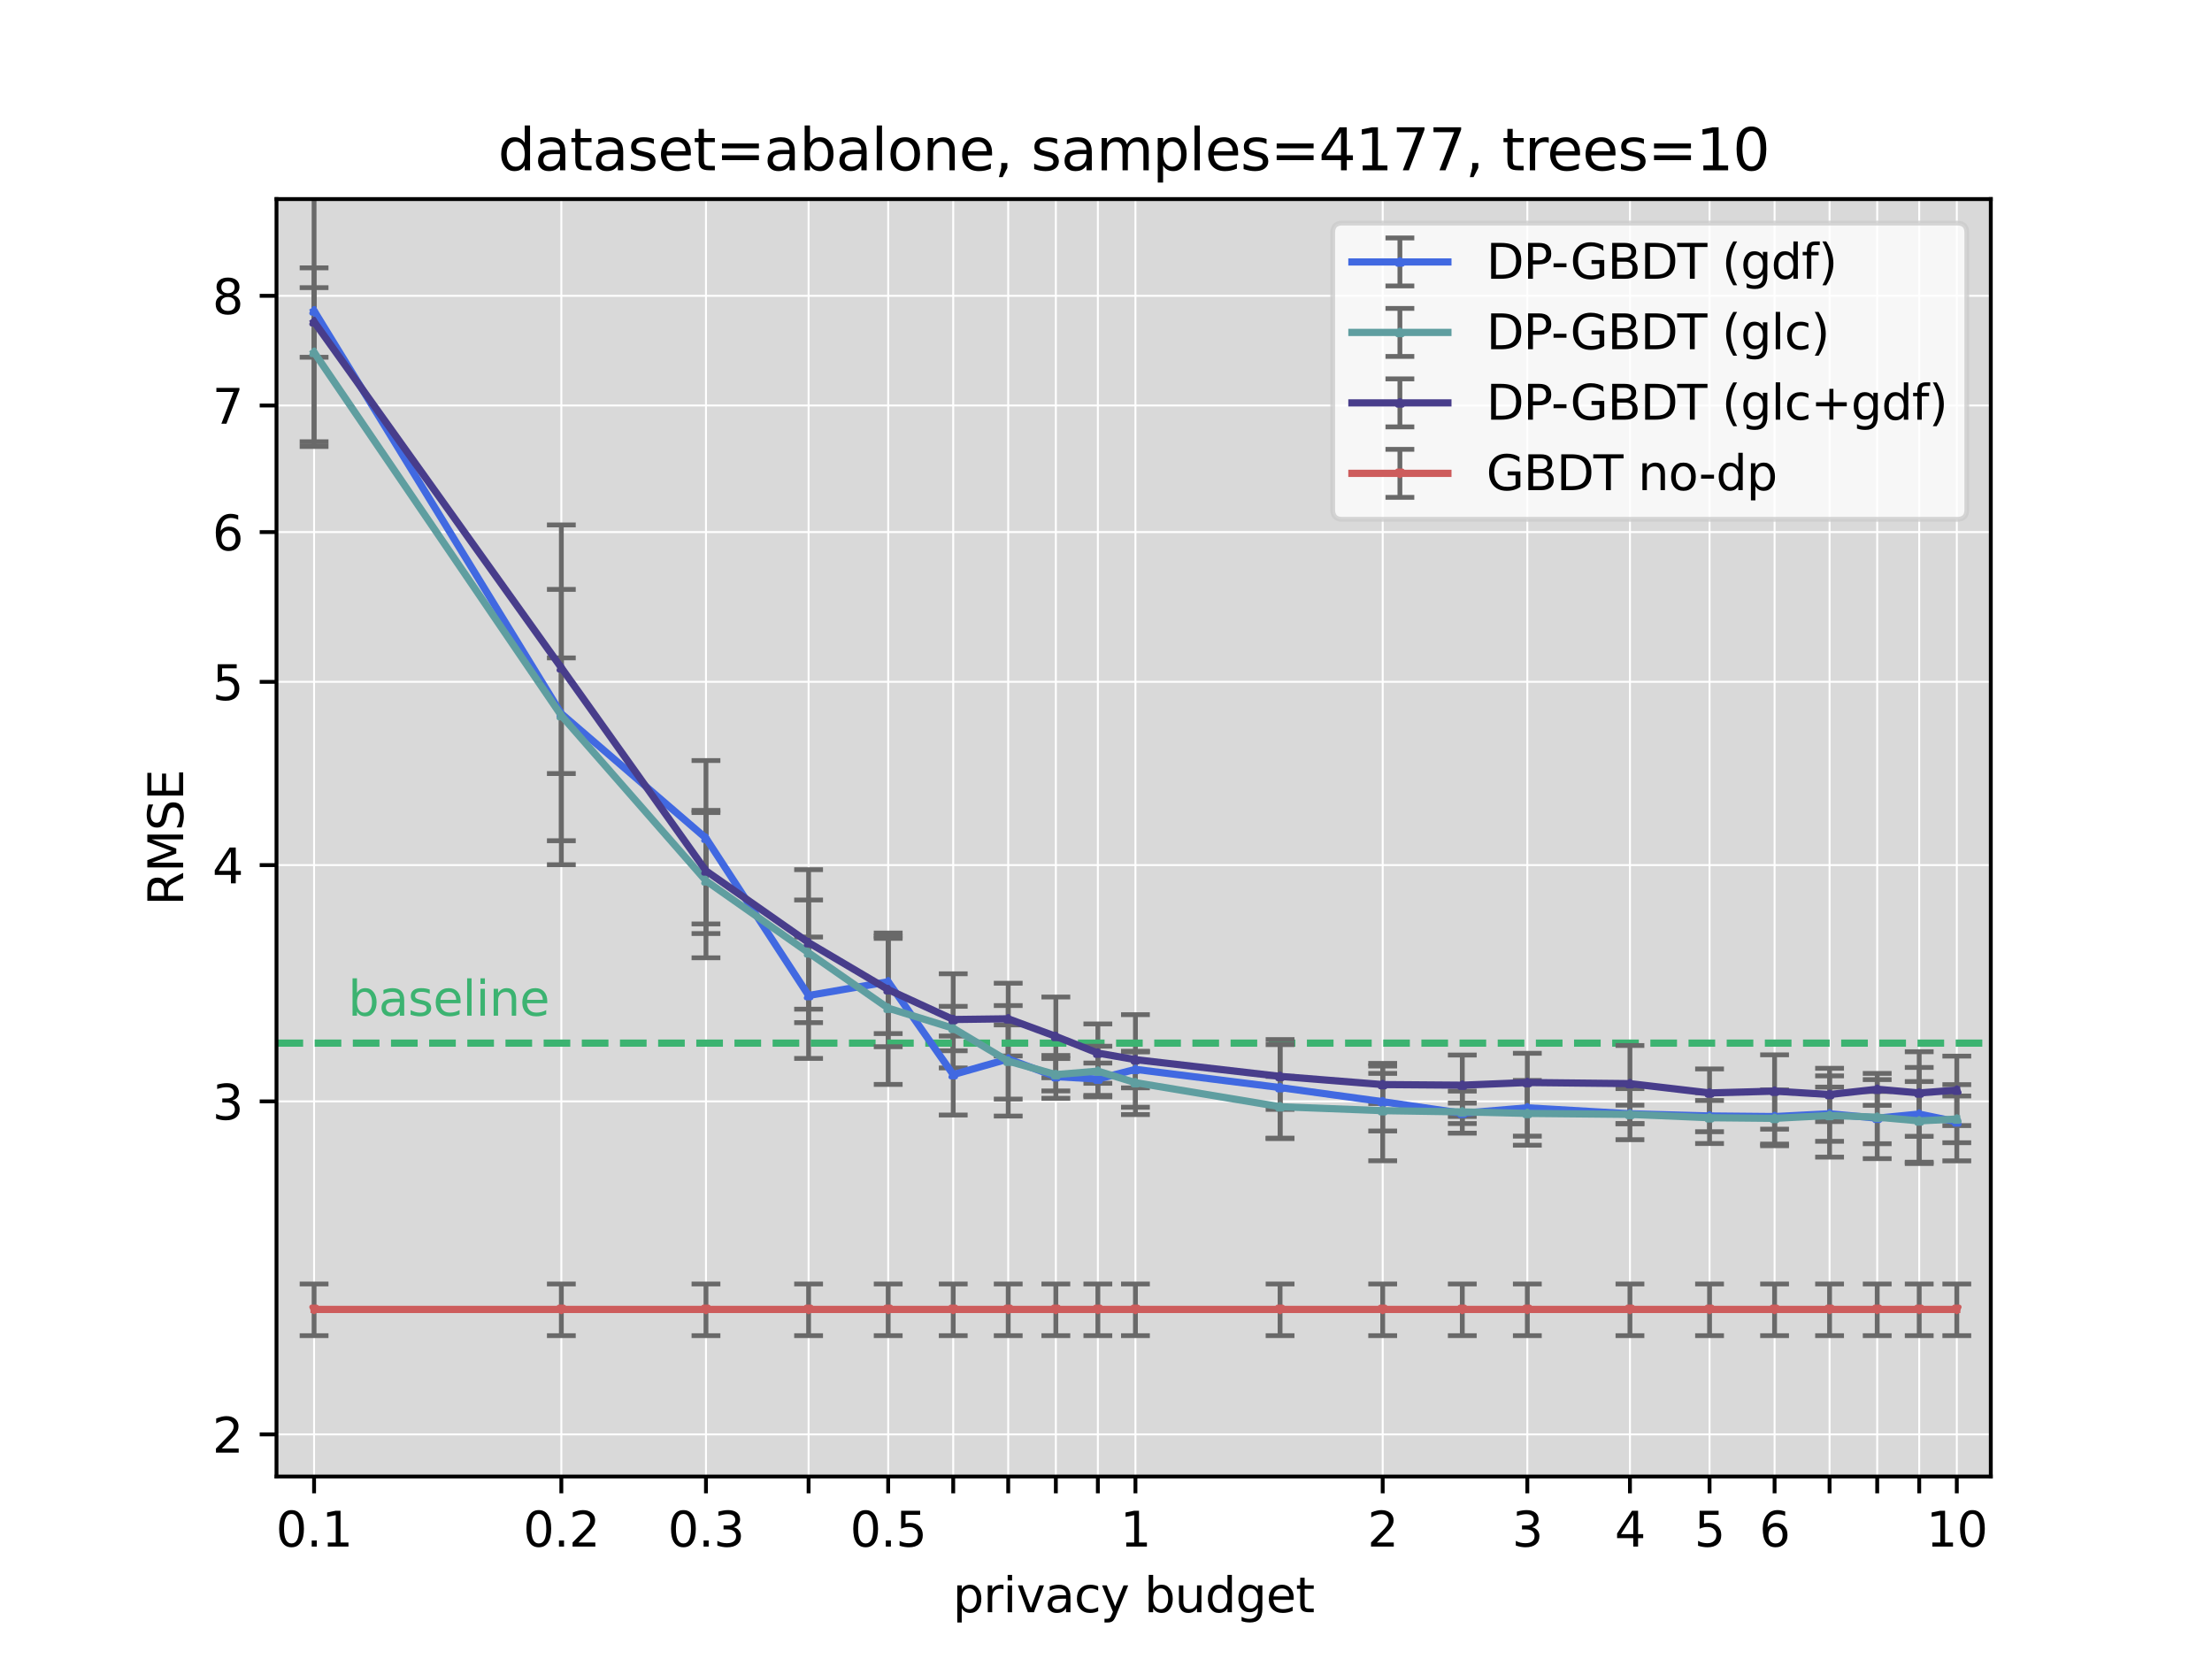 <?xml version="1.0" encoding="utf-8" standalone="no"?>
<!DOCTYPE svg PUBLIC "-//W3C//DTD SVG 1.1//EN"
  "http://www.w3.org/Graphics/SVG/1.1/DTD/svg11.dtd">
<svg height="345.6pt" version="1.1" viewBox="0 0 460.8 345.6" width="460.8pt" xmlns="http://www.w3.org/2000/svg" xmlns:xlink="http://www.w3.org/1999/xlink">
 <defs>
  <style type="text/css">*{stroke-linecap:butt;stroke-linejoin:round;}</style>
 </defs>
 <g id="figure_1">
  <g id="patch_1">
   <path d="M 0 345.6 
L 460.8 345.6 
L 460.8 0 
L 0 0 
z
" style="fill:#ffffff;"/>
  </g>
  <g id="axes_1">
   <g id="patch_2">
    <path d="M 57.6 307.584 
L 414.72 307.584 
L 414.72 41.472 
L 57.6 41.472 
z
" style="fill:#d9d9d9;"/>
   </g>
   <g id="matplotlib.axis_1">
    <g id="xtick_1">
     <g id="line2d_1">
      <path clip-path="url(#p8d26632639)" d="M 65.429 307.584 
L 65.429 41.472 
" style="fill:none;stroke:#ffffff;stroke-linecap:square;stroke-width:0.4;"/>
     </g>
     <g id="line2d_2">
      <defs>
       <path d="M 0 0 
L 0 3.5 
" id="m429a2ee16d" style="stroke:#000000;stroke-width:0.8;"/>
      </defs>
      <g>
       <use style="stroke:#000000;stroke-width:0.8;" x="65.429" xlink:href="#m429a2ee16d" y="307.584"/>
      </g>
     </g>
     <g id="text_1">
      <!-- 0.1 -->
      <g transform="translate(57.478 322.182)scale(0.1 -0.1)">
       <defs>
        <path d="M 2034 4250 
Q 1547 4250 1301 3770 
Q 1056 3291 1056 2328 
Q 1056 1369 1301 889 
Q 1547 409 2034 409 
Q 2525 409 2770 889 
Q 3016 1369 3016 2328 
Q 3016 3291 2770 3770 
Q 2525 4250 2034 4250 
z
M 2034 4750 
Q 2819 4750 3233 4129 
Q 3647 3509 3647 2328 
Q 3647 1150 3233 529 
Q 2819 -91 2034 -91 
Q 1250 -91 836 529 
Q 422 1150 422 2328 
Q 422 3509 836 4129 
Q 1250 4750 2034 4750 
z
" id="DejaVuSans-30" transform="scale(0.016)"/>
        <path d="M 684 794 
L 1344 794 
L 1344 0 
L 684 0 
L 684 794 
z
" id="DejaVuSans-2e" transform="scale(0.016)"/>
        <path d="M 794 531 
L 1825 531 
L 1825 4091 
L 703 3866 
L 703 4441 
L 1819 4666 
L 2450 4666 
L 2450 531 
L 3481 531 
L 3481 0 
L 794 0 
L 794 531 
z
" id="DejaVuSans-31" transform="scale(0.016)"/>
       </defs>
       <use xlink:href="#DejaVuSans-30"/>
       <use x="63.623" xlink:href="#DejaVuSans-2e"/>
       <use x="95.41" xlink:href="#DejaVuSans-31"/>
      </g>
     </g>
    </g>
    <g id="xtick_2">
     <g id="line2d_3">
      <path clip-path="url(#p8d26632639)" d="M 116.937 307.584 
L 116.937 41.472 
" style="fill:none;stroke:#ffffff;stroke-linecap:square;stroke-width:0.4;"/>
     </g>
     <g id="line2d_4">
      <g>
       <use style="stroke:#000000;stroke-width:0.8;" x="116.937" xlink:href="#m429a2ee16d" y="307.584"/>
      </g>
     </g>
     <g id="text_2">
      <!-- 0.2 -->
      <g transform="translate(108.985 322.182)scale(0.1 -0.1)">
       <defs>
        <path d="M 1228 531 
L 3431 531 
L 3431 0 
L 469 0 
L 469 531 
Q 828 903 1448 1529 
Q 2069 2156 2228 2338 
Q 2531 2678 2651 2914 
Q 2772 3150 2772 3378 
Q 2772 3750 2511 3984 
Q 2250 4219 1831 4219 
Q 1534 4219 1204 4116 
Q 875 4013 500 3803 
L 500 4441 
Q 881 4594 1212 4672 
Q 1544 4750 1819 4750 
Q 2544 4750 2975 4387 
Q 3406 4025 3406 3419 
Q 3406 3131 3298 2873 
Q 3191 2616 2906 2266 
Q 2828 2175 2409 1742 
Q 1991 1309 1228 531 
z
" id="DejaVuSans-32" transform="scale(0.016)"/>
       </defs>
       <use xlink:href="#DejaVuSans-30"/>
       <use x="63.623" xlink:href="#DejaVuSans-2e"/>
       <use x="95.41" xlink:href="#DejaVuSans-32"/>
      </g>
     </g>
    </g>
    <g id="xtick_3">
     <g id="line2d_5">
      <path clip-path="url(#p8d26632639)" d="M 147.067 307.584 
L 147.067 41.472 
" style="fill:none;stroke:#ffffff;stroke-linecap:square;stroke-width:0.4;"/>
     </g>
     <g id="line2d_6">
      <g>
       <use style="stroke:#000000;stroke-width:0.8;" x="147.067" xlink:href="#m429a2ee16d" y="307.584"/>
      </g>
     </g>
     <g id="text_3">
      <!-- 0.3 -->
      <g transform="translate(139.115 322.182)scale(0.1 -0.1)">
       <defs>
        <path d="M 2597 2516 
Q 3050 2419 3304 2112 
Q 3559 1806 3559 1356 
Q 3559 666 3084 287 
Q 2609 -91 1734 -91 
Q 1441 -91 1130 -33 
Q 819 25 488 141 
L 488 750 
Q 750 597 1062 519 
Q 1375 441 1716 441 
Q 2309 441 2620 675 
Q 2931 909 2931 1356 
Q 2931 1769 2642 2001 
Q 2353 2234 1838 2234 
L 1294 2234 
L 1294 2753 
L 1863 2753 
Q 2328 2753 2575 2939 
Q 2822 3125 2822 3475 
Q 2822 3834 2567 4026 
Q 2313 4219 1838 4219 
Q 1578 4219 1281 4162 
Q 984 4106 628 3988 
L 628 4550 
Q 988 4650 1302 4700 
Q 1616 4750 1894 4750 
Q 2613 4750 3031 4423 
Q 3450 4097 3450 3541 
Q 3450 3153 3228 2886 
Q 3006 2619 2597 2516 
z
" id="DejaVuSans-33" transform="scale(0.016)"/>
       </defs>
       <use xlink:href="#DejaVuSans-30"/>
       <use x="63.623" xlink:href="#DejaVuSans-2e"/>
       <use x="95.41" xlink:href="#DejaVuSans-33"/>
      </g>
     </g>
    </g>
    <g id="xtick_4">
     <g id="line2d_7">
      <path clip-path="url(#p8d26632639)" d="M 168.444 307.584 
L 168.444 41.472 
" style="fill:none;stroke:#ffffff;stroke-linecap:square;stroke-width:0.4;"/>
     </g>
     <g id="line2d_8">
      <g>
       <use style="stroke:#000000;stroke-width:0.8;" x="168.444" xlink:href="#m429a2ee16d" y="307.584"/>
      </g>
     </g>
    </g>
    <g id="xtick_5">
     <g id="line2d_9">
      <path clip-path="url(#p8d26632639)" d="M 185.026 307.584 
L 185.026 41.472 
" style="fill:none;stroke:#ffffff;stroke-linecap:square;stroke-width:0.4;"/>
     </g>
     <g id="line2d_10">
      <g>
       <use style="stroke:#000000;stroke-width:0.8;" x="185.026" xlink:href="#m429a2ee16d" y="307.584"/>
      </g>
     </g>
     <g id="text_4">
      <!-- 0.5 -->
      <g transform="translate(177.074 322.182)scale(0.1 -0.1)">
       <defs>
        <path d="M 691 4666 
L 3169 4666 
L 3169 4134 
L 1269 4134 
L 1269 2991 
Q 1406 3038 1543 3061 
Q 1681 3084 1819 3084 
Q 2600 3084 3056 2656 
Q 3513 2228 3513 1497 
Q 3513 744 3044 326 
Q 2575 -91 1722 -91 
Q 1428 -91 1123 -41 
Q 819 9 494 109 
L 494 744 
Q 775 591 1075 516 
Q 1375 441 1709 441 
Q 2250 441 2565 725 
Q 2881 1009 2881 1497 
Q 2881 1984 2565 2268 
Q 2250 2553 1709 2553 
Q 1456 2553 1204 2497 
Q 953 2441 691 2322 
L 691 4666 
z
" id="DejaVuSans-35" transform="scale(0.016)"/>
       </defs>
       <use xlink:href="#DejaVuSans-30"/>
       <use x="63.623" xlink:href="#DejaVuSans-2e"/>
       <use x="95.41" xlink:href="#DejaVuSans-35"/>
      </g>
     </g>
    </g>
    <g id="xtick_6">
     <g id="line2d_11">
      <path clip-path="url(#p8d26632639)" d="M 198.574 307.584 
L 198.574 41.472 
" style="fill:none;stroke:#ffffff;stroke-linecap:square;stroke-width:0.4;"/>
     </g>
     <g id="line2d_12">
      <g>
       <use style="stroke:#000000;stroke-width:0.8;" x="198.574" xlink:href="#m429a2ee16d" y="307.584"/>
      </g>
     </g>
    </g>
    <g id="xtick_7">
     <g id="line2d_13">
      <path clip-path="url(#p8d26632639)" d="M 210.029 307.584 
L 210.029 41.472 
" style="fill:none;stroke:#ffffff;stroke-linecap:square;stroke-width:0.4;"/>
     </g>
     <g id="line2d_14">
      <g>
       <use style="stroke:#000000;stroke-width:0.8;" x="210.029" xlink:href="#m429a2ee16d" y="307.584"/>
      </g>
     </g>
    </g>
    <g id="xtick_8">
     <g id="line2d_15">
      <path clip-path="url(#p8d26632639)" d="M 219.952 307.584 
L 219.952 41.472 
" style="fill:none;stroke:#ffffff;stroke-linecap:square;stroke-width:0.4;"/>
     </g>
     <g id="line2d_16">
      <g>
       <use style="stroke:#000000;stroke-width:0.8;" x="219.952" xlink:href="#m429a2ee16d" y="307.584"/>
      </g>
     </g>
    </g>
    <g id="xtick_9">
     <g id="line2d_17">
      <path clip-path="url(#p8d26632639)" d="M 228.704 307.584 
L 228.704 41.472 
" style="fill:none;stroke:#ffffff;stroke-linecap:square;stroke-width:0.4;"/>
     </g>
     <g id="line2d_18">
      <g>
       <use style="stroke:#000000;stroke-width:0.8;" x="228.704" xlink:href="#m429a2ee16d" y="307.584"/>
      </g>
     </g>
    </g>
    <g id="xtick_10">
     <g id="line2d_19">
      <path clip-path="url(#p8d26632639)" d="M 236.533 307.584 
L 236.533 41.472 
" style="fill:none;stroke:#ffffff;stroke-linecap:square;stroke-width:0.4;"/>
     </g>
     <g id="line2d_20">
      <g>
       <use style="stroke:#000000;stroke-width:0.8;" x="236.533" xlink:href="#m429a2ee16d" y="307.584"/>
      </g>
     </g>
     <g id="text_5">
      <!-- 1 -->
      <g transform="translate(233.352 322.182)scale(0.1 -0.1)">
       <use xlink:href="#DejaVuSans-31"/>
      </g>
     </g>
    </g>
    <g id="xtick_11">
     <g id="line2d_21">
      <path clip-path="url(#p8d26632639)" d="M 288.041 307.584 
L 288.041 41.472 
" style="fill:none;stroke:#ffffff;stroke-linecap:square;stroke-width:0.4;"/>
     </g>
     <g id="line2d_22">
      <g>
       <use style="stroke:#000000;stroke-width:0.8;" x="288.041" xlink:href="#m429a2ee16d" y="307.584"/>
      </g>
     </g>
     <g id="text_6">
      <!-- 2 -->
      <g transform="translate(284.86 322.182)scale(0.1 -0.1)">
       <use xlink:href="#DejaVuSans-32"/>
      </g>
     </g>
    </g>
    <g id="xtick_12">
     <g id="line2d_23">
      <path clip-path="url(#p8d26632639)" d="M 318.171 307.584 
L 318.171 41.472 
" style="fill:none;stroke:#ffffff;stroke-linecap:square;stroke-width:0.4;"/>
     </g>
     <g id="line2d_24">
      <g>
       <use style="stroke:#000000;stroke-width:0.8;" x="318.171" xlink:href="#m429a2ee16d" y="307.584"/>
      </g>
     </g>
     <g id="text_7">
      <!-- 3 -->
      <g transform="translate(314.99 322.182)scale(0.1 -0.1)">
       <use xlink:href="#DejaVuSans-33"/>
      </g>
     </g>
    </g>
    <g id="xtick_13">
     <g id="line2d_25">
      <path clip-path="url(#p8d26632639)" d="M 339.548 307.584 
L 339.548 41.472 
" style="fill:none;stroke:#ffffff;stroke-linecap:square;stroke-width:0.4;"/>
     </g>
     <g id="line2d_26">
      <g>
       <use style="stroke:#000000;stroke-width:0.8;" x="339.548" xlink:href="#m429a2ee16d" y="307.584"/>
      </g>
     </g>
     <g id="text_8">
      <!-- 4 -->
      <g transform="translate(336.367 322.182)scale(0.1 -0.1)">
       <defs>
        <path d="M 2419 4116 
L 825 1625 
L 2419 1625 
L 2419 4116 
z
M 2253 4666 
L 3047 4666 
L 3047 1625 
L 3713 1625 
L 3713 1100 
L 3047 1100 
L 3047 0 
L 2419 0 
L 2419 1100 
L 313 1100 
L 313 1709 
L 2253 4666 
z
" id="DejaVuSans-34" transform="scale(0.016)"/>
       </defs>
       <use xlink:href="#DejaVuSans-34"/>
      </g>
     </g>
    </g>
    <g id="xtick_14">
     <g id="line2d_27">
      <path clip-path="url(#p8d26632639)" d="M 356.13 307.584 
L 356.13 41.472 
" style="fill:none;stroke:#ffffff;stroke-linecap:square;stroke-width:0.4;"/>
     </g>
     <g id="line2d_28">
      <g>
       <use style="stroke:#000000;stroke-width:0.8;" x="356.13" xlink:href="#m429a2ee16d" y="307.584"/>
      </g>
     </g>
     <g id="text_9">
      <!-- 5 -->
      <g transform="translate(352.949 322.182)scale(0.1 -0.1)">
       <use xlink:href="#DejaVuSans-35"/>
      </g>
     </g>
    </g>
    <g id="xtick_15">
     <g id="line2d_29">
      <path clip-path="url(#p8d26632639)" d="M 369.678 307.584 
L 369.678 41.472 
" style="fill:none;stroke:#ffffff;stroke-linecap:square;stroke-width:0.4;"/>
     </g>
     <g id="line2d_30">
      <g>
       <use style="stroke:#000000;stroke-width:0.8;" x="369.678" xlink:href="#m429a2ee16d" y="307.584"/>
      </g>
     </g>
     <g id="text_10">
      <!-- 6 -->
      <g transform="translate(366.497 322.182)scale(0.1 -0.1)">
       <defs>
        <path d="M 2113 2584 
Q 1688 2584 1439 2293 
Q 1191 2003 1191 1497 
Q 1191 994 1439 701 
Q 1688 409 2113 409 
Q 2538 409 2786 701 
Q 3034 994 3034 1497 
Q 3034 2003 2786 2293 
Q 2538 2584 2113 2584 
z
M 3366 4563 
L 3366 3988 
Q 3128 4100 2886 4159 
Q 2644 4219 2406 4219 
Q 1781 4219 1451 3797 
Q 1122 3375 1075 2522 
Q 1259 2794 1537 2939 
Q 1816 3084 2150 3084 
Q 2853 3084 3261 2657 
Q 3669 2231 3669 1497 
Q 3669 778 3244 343 
Q 2819 -91 2113 -91 
Q 1303 -91 875 529 
Q 447 1150 447 2328 
Q 447 3434 972 4092 
Q 1497 4750 2381 4750 
Q 2619 4750 2861 4703 
Q 3103 4656 3366 4563 
z
" id="DejaVuSans-36" transform="scale(0.016)"/>
       </defs>
       <use xlink:href="#DejaVuSans-36"/>
      </g>
     </g>
    </g>
    <g id="xtick_16">
     <g id="line2d_31">
      <path clip-path="url(#p8d26632639)" d="M 381.133 307.584 
L 381.133 41.472 
" style="fill:none;stroke:#ffffff;stroke-linecap:square;stroke-width:0.4;"/>
     </g>
     <g id="line2d_32">
      <g>
       <use style="stroke:#000000;stroke-width:0.8;" x="381.133" xlink:href="#m429a2ee16d" y="307.584"/>
      </g>
     </g>
    </g>
    <g id="xtick_17">
     <g id="line2d_33">
      <path clip-path="url(#p8d26632639)" d="M 391.056 307.584 
L 391.056 41.472 
" style="fill:none;stroke:#ffffff;stroke-linecap:square;stroke-width:0.4;"/>
     </g>
     <g id="line2d_34">
      <g>
       <use style="stroke:#000000;stroke-width:0.8;" x="391.056" xlink:href="#m429a2ee16d" y="307.584"/>
      </g>
     </g>
    </g>
    <g id="xtick_18">
     <g id="line2d_35">
      <path clip-path="url(#p8d26632639)" d="M 399.808 307.584 
L 399.808 41.472 
" style="fill:none;stroke:#ffffff;stroke-linecap:square;stroke-width:0.4;"/>
     </g>
     <g id="line2d_36">
      <g>
       <use style="stroke:#000000;stroke-width:0.8;" x="399.808" xlink:href="#m429a2ee16d" y="307.584"/>
      </g>
     </g>
    </g>
    <g id="xtick_19">
     <g id="line2d_37">
      <path clip-path="url(#p8d26632639)" d="M 407.638 307.584 
L 407.638 41.472 
" style="fill:none;stroke:#ffffff;stroke-linecap:square;stroke-width:0.4;"/>
     </g>
     <g id="line2d_38">
      <g>
       <use style="stroke:#000000;stroke-width:0.8;" x="407.638" xlink:href="#m429a2ee16d" y="307.584"/>
      </g>
     </g>
     <g id="text_11">
      <!-- 10 -->
      <g transform="translate(401.275 322.182)scale(0.1 -0.1)">
       <use xlink:href="#DejaVuSans-31"/>
       <use x="63.623" xlink:href="#DejaVuSans-30"/>
      </g>
     </g>
    </g>
    <g id="text_12">
     <!-- privacy budget -->
     <g transform="translate(198.492 335.861)scale(0.1 -0.1)">
      <defs>
       <path d="M 1159 525 
L 1159 -1331 
L 581 -1331 
L 581 3500 
L 1159 3500 
L 1159 2969 
Q 1341 3281 1617 3432 
Q 1894 3584 2278 3584 
Q 2916 3584 3314 3078 
Q 3713 2572 3713 1747 
Q 3713 922 3314 415 
Q 2916 -91 2278 -91 
Q 1894 -91 1617 61 
Q 1341 213 1159 525 
z
M 3116 1747 
Q 3116 2381 2855 2742 
Q 2594 3103 2138 3103 
Q 1681 3103 1420 2742 
Q 1159 2381 1159 1747 
Q 1159 1113 1420 752 
Q 1681 391 2138 391 
Q 2594 391 2855 752 
Q 3116 1113 3116 1747 
z
" id="DejaVuSans-70" transform="scale(0.016)"/>
       <path d="M 2631 2963 
Q 2534 3019 2420 3045 
Q 2306 3072 2169 3072 
Q 1681 3072 1420 2755 
Q 1159 2438 1159 1844 
L 1159 0 
L 581 0 
L 581 3500 
L 1159 3500 
L 1159 2956 
Q 1341 3275 1631 3429 
Q 1922 3584 2338 3584 
Q 2397 3584 2469 3576 
Q 2541 3569 2628 3553 
L 2631 2963 
z
" id="DejaVuSans-72" transform="scale(0.016)"/>
       <path d="M 603 3500 
L 1178 3500 
L 1178 0 
L 603 0 
L 603 3500 
z
M 603 4863 
L 1178 4863 
L 1178 4134 
L 603 4134 
L 603 4863 
z
" id="DejaVuSans-69" transform="scale(0.016)"/>
       <path d="M 191 3500 
L 800 3500 
L 1894 563 
L 2988 3500 
L 3597 3500 
L 2284 0 
L 1503 0 
L 191 3500 
z
" id="DejaVuSans-76" transform="scale(0.016)"/>
       <path d="M 2194 1759 
Q 1497 1759 1228 1600 
Q 959 1441 959 1056 
Q 959 750 1161 570 
Q 1363 391 1709 391 
Q 2188 391 2477 730 
Q 2766 1069 2766 1631 
L 2766 1759 
L 2194 1759 
z
M 3341 1997 
L 3341 0 
L 2766 0 
L 2766 531 
Q 2569 213 2275 61 
Q 1981 -91 1556 -91 
Q 1019 -91 701 211 
Q 384 513 384 1019 
Q 384 1609 779 1909 
Q 1175 2209 1959 2209 
L 2766 2209 
L 2766 2266 
Q 2766 2663 2505 2880 
Q 2244 3097 1772 3097 
Q 1472 3097 1187 3025 
Q 903 2953 641 2809 
L 641 3341 
Q 956 3463 1253 3523 
Q 1550 3584 1831 3584 
Q 2591 3584 2966 3190 
Q 3341 2797 3341 1997 
z
" id="DejaVuSans-61" transform="scale(0.016)"/>
       <path d="M 3122 3366 
L 3122 2828 
Q 2878 2963 2633 3030 
Q 2388 3097 2138 3097 
Q 1578 3097 1268 2742 
Q 959 2388 959 1747 
Q 959 1106 1268 751 
Q 1578 397 2138 397 
Q 2388 397 2633 464 
Q 2878 531 3122 666 
L 3122 134 
Q 2881 22 2623 -34 
Q 2366 -91 2075 -91 
Q 1284 -91 818 406 
Q 353 903 353 1747 
Q 353 2603 823 3093 
Q 1294 3584 2113 3584 
Q 2378 3584 2631 3529 
Q 2884 3475 3122 3366 
z
" id="DejaVuSans-63" transform="scale(0.016)"/>
       <path d="M 2059 -325 
Q 1816 -950 1584 -1140 
Q 1353 -1331 966 -1331 
L 506 -1331 
L 506 -850 
L 844 -850 
Q 1081 -850 1212 -737 
Q 1344 -625 1503 -206 
L 1606 56 
L 191 3500 
L 800 3500 
L 1894 763 
L 2988 3500 
L 3597 3500 
L 2059 -325 
z
" id="DejaVuSans-79" transform="scale(0.016)"/>
       <path id="DejaVuSans-20" transform="scale(0.016)"/>
       <path d="M 3116 1747 
Q 3116 2381 2855 2742 
Q 2594 3103 2138 3103 
Q 1681 3103 1420 2742 
Q 1159 2381 1159 1747 
Q 1159 1113 1420 752 
Q 1681 391 2138 391 
Q 2594 391 2855 752 
Q 3116 1113 3116 1747 
z
M 1159 2969 
Q 1341 3281 1617 3432 
Q 1894 3584 2278 3584 
Q 2916 3584 3314 3078 
Q 3713 2572 3713 1747 
Q 3713 922 3314 415 
Q 2916 -91 2278 -91 
Q 1894 -91 1617 61 
Q 1341 213 1159 525 
L 1159 0 
L 581 0 
L 581 4863 
L 1159 4863 
L 1159 2969 
z
" id="DejaVuSans-62" transform="scale(0.016)"/>
       <path d="M 544 1381 
L 544 3500 
L 1119 3500 
L 1119 1403 
Q 1119 906 1312 657 
Q 1506 409 1894 409 
Q 2359 409 2629 706 
Q 2900 1003 2900 1516 
L 2900 3500 
L 3475 3500 
L 3475 0 
L 2900 0 
L 2900 538 
Q 2691 219 2414 64 
Q 2138 -91 1772 -91 
Q 1169 -91 856 284 
Q 544 659 544 1381 
z
M 1991 3584 
L 1991 3584 
z
" id="DejaVuSans-75" transform="scale(0.016)"/>
       <path d="M 2906 2969 
L 2906 4863 
L 3481 4863 
L 3481 0 
L 2906 0 
L 2906 525 
Q 2725 213 2448 61 
Q 2172 -91 1784 -91 
Q 1150 -91 751 415 
Q 353 922 353 1747 
Q 353 2572 751 3078 
Q 1150 3584 1784 3584 
Q 2172 3584 2448 3432 
Q 2725 3281 2906 2969 
z
M 947 1747 
Q 947 1113 1208 752 
Q 1469 391 1925 391 
Q 2381 391 2643 752 
Q 2906 1113 2906 1747 
Q 2906 2381 2643 2742 
Q 2381 3103 1925 3103 
Q 1469 3103 1208 2742 
Q 947 2381 947 1747 
z
" id="DejaVuSans-64" transform="scale(0.016)"/>
       <path d="M 2906 1791 
Q 2906 2416 2648 2759 
Q 2391 3103 1925 3103 
Q 1463 3103 1205 2759 
Q 947 2416 947 1791 
Q 947 1169 1205 825 
Q 1463 481 1925 481 
Q 2391 481 2648 825 
Q 2906 1169 2906 1791 
z
M 3481 434 
Q 3481 -459 3084 -895 
Q 2688 -1331 1869 -1331 
Q 1566 -1331 1297 -1286 
Q 1028 -1241 775 -1147 
L 775 -588 
Q 1028 -725 1275 -790 
Q 1522 -856 1778 -856 
Q 2344 -856 2625 -561 
Q 2906 -266 2906 331 
L 2906 616 
Q 2728 306 2450 153 
Q 2172 0 1784 0 
Q 1141 0 747 490 
Q 353 981 353 1791 
Q 353 2603 747 3093 
Q 1141 3584 1784 3584 
Q 2172 3584 2450 3431 
Q 2728 3278 2906 2969 
L 2906 3500 
L 3481 3500 
L 3481 434 
z
" id="DejaVuSans-67" transform="scale(0.016)"/>
       <path d="M 3597 1894 
L 3597 1613 
L 953 1613 
Q 991 1019 1311 708 
Q 1631 397 2203 397 
Q 2534 397 2845 478 
Q 3156 559 3463 722 
L 3463 178 
Q 3153 47 2828 -22 
Q 2503 -91 2169 -91 
Q 1331 -91 842 396 
Q 353 884 353 1716 
Q 353 2575 817 3079 
Q 1281 3584 2069 3584 
Q 2775 3584 3186 3129 
Q 3597 2675 3597 1894 
z
M 3022 2063 
Q 3016 2534 2758 2815 
Q 2500 3097 2075 3097 
Q 1594 3097 1305 2825 
Q 1016 2553 972 2059 
L 3022 2063 
z
" id="DejaVuSans-65" transform="scale(0.016)"/>
       <path d="M 1172 4494 
L 1172 3500 
L 2356 3500 
L 2356 3053 
L 1172 3053 
L 1172 1153 
Q 1172 725 1289 603 
Q 1406 481 1766 481 
L 2356 481 
L 2356 0 
L 1766 0 
Q 1100 0 847 248 
Q 594 497 594 1153 
L 594 3053 
L 172 3053 
L 172 3500 
L 594 3500 
L 594 4494 
L 1172 4494 
z
" id="DejaVuSans-74" transform="scale(0.016)"/>
      </defs>
      <use xlink:href="#DejaVuSans-70"/>
      <use x="63.477" xlink:href="#DejaVuSans-72"/>
      <use x="104.59" xlink:href="#DejaVuSans-69"/>
      <use x="132.373" xlink:href="#DejaVuSans-76"/>
      <use x="191.553" xlink:href="#DejaVuSans-61"/>
      <use x="252.832" xlink:href="#DejaVuSans-63"/>
      <use x="307.812" xlink:href="#DejaVuSans-79"/>
      <use x="366.992" xlink:href="#DejaVuSans-20"/>
      <use x="398.779" xlink:href="#DejaVuSans-62"/>
      <use x="462.256" xlink:href="#DejaVuSans-75"/>
      <use x="525.635" xlink:href="#DejaVuSans-64"/>
      <use x="589.111" xlink:href="#DejaVuSans-67"/>
      <use x="652.588" xlink:href="#DejaVuSans-65"/>
      <use x="714.111" xlink:href="#DejaVuSans-74"/>
     </g>
    </g>
   </g>
   <g id="matplotlib.axis_2">
    <g id="ytick_1">
     <g id="line2d_39">
      <path clip-path="url(#p8d26632639)" d="M 57.6 298.808 
L 414.72 298.808 
" style="fill:none;stroke:#ffffff;stroke-linecap:square;stroke-width:0.4;"/>
     </g>
     <g id="line2d_40">
      <defs>
       <path d="M 0 0 
L -3.5 0 
" id="mf0dc4c93dd" style="stroke:#000000;stroke-width:0.8;"/>
      </defs>
      <g>
       <use style="stroke:#000000;stroke-width:0.8;" x="57.6" xlink:href="#mf0dc4c93dd" y="298.808"/>
      </g>
     </g>
     <g id="text_13">
      <!-- 2 -->
      <g transform="translate(44.237 302.607)scale(0.1 -0.1)">
       <use xlink:href="#DejaVuSans-32"/>
      </g>
     </g>
    </g>
    <g id="ytick_2">
     <g id="line2d_41">
      <path clip-path="url(#p8d26632639)" d="M 57.6 229.436 
L 414.72 229.436 
" style="fill:none;stroke:#ffffff;stroke-linecap:square;stroke-width:0.4;"/>
     </g>
     <g id="line2d_42">
      <g>
       <use style="stroke:#000000;stroke-width:0.8;" x="57.6" xlink:href="#mf0dc4c93dd" y="229.436"/>
      </g>
     </g>
     <g id="text_14">
      <!-- 3 -->
      <g transform="translate(44.237 233.235)scale(0.1 -0.1)">
       <use xlink:href="#DejaVuSans-33"/>
      </g>
     </g>
    </g>
    <g id="ytick_3">
     <g id="line2d_43">
      <path clip-path="url(#p8d26632639)" d="M 57.6 180.216 
L 414.72 180.216 
" style="fill:none;stroke:#ffffff;stroke-linecap:square;stroke-width:0.4;"/>
     </g>
     <g id="line2d_44">
      <g>
       <use style="stroke:#000000;stroke-width:0.8;" x="57.6" xlink:href="#mf0dc4c93dd" y="180.216"/>
      </g>
     </g>
     <g id="text_15">
      <!-- 4 -->
      <g transform="translate(44.237 184.015)scale(0.1 -0.1)">
       <use xlink:href="#DejaVuSans-34"/>
      </g>
     </g>
    </g>
    <g id="ytick_4">
     <g id="line2d_45">
      <path clip-path="url(#p8d26632639)" d="M 57.6 142.038 
L 414.72 142.038 
" style="fill:none;stroke:#ffffff;stroke-linecap:square;stroke-width:0.4;"/>
     </g>
     <g id="line2d_46">
      <g>
       <use style="stroke:#000000;stroke-width:0.8;" x="57.6" xlink:href="#mf0dc4c93dd" y="142.038"/>
      </g>
     </g>
     <g id="text_16">
      <!-- 5 -->
      <g transform="translate(44.237 145.837)scale(0.1 -0.1)">
       <use xlink:href="#DejaVuSans-35"/>
      </g>
     </g>
    </g>
    <g id="ytick_5">
     <g id="line2d_47">
      <path clip-path="url(#p8d26632639)" d="M 57.6 110.844 
L 414.72 110.844 
" style="fill:none;stroke:#ffffff;stroke-linecap:square;stroke-width:0.4;"/>
     </g>
     <g id="line2d_48">
      <g>
       <use style="stroke:#000000;stroke-width:0.8;" x="57.6" xlink:href="#mf0dc4c93dd" y="110.844"/>
      </g>
     </g>
     <g id="text_17">
      <!-- 6 -->
      <g transform="translate(44.237 114.643)scale(0.1 -0.1)">
       <use xlink:href="#DejaVuSans-36"/>
      </g>
     </g>
    </g>
    <g id="ytick_6">
     <g id="line2d_49">
      <path clip-path="url(#p8d26632639)" d="M 57.6 84.47 
L 414.72 84.47 
" style="fill:none;stroke:#ffffff;stroke-linecap:square;stroke-width:0.4;"/>
     </g>
     <g id="line2d_50">
      <g>
       <use style="stroke:#000000;stroke-width:0.8;" x="57.6" xlink:href="#mf0dc4c93dd" y="84.47"/>
      </g>
     </g>
     <g id="text_18">
      <!-- 7 -->
      <g transform="translate(44.237 88.269)scale(0.1 -0.1)">
       <defs>
        <path d="M 525 4666 
L 3525 4666 
L 3525 4397 
L 1831 0 
L 1172 0 
L 2766 4134 
L 525 4134 
L 525 4666 
z
" id="DejaVuSans-37" transform="scale(0.016)"/>
       </defs>
       <use xlink:href="#DejaVuSans-37"/>
      </g>
     </g>
    </g>
    <g id="ytick_7">
     <g id="line2d_51">
      <path clip-path="url(#p8d26632639)" d="M 57.6 61.624 
L 414.72 61.624 
" style="fill:none;stroke:#ffffff;stroke-linecap:square;stroke-width:0.4;"/>
     </g>
     <g id="line2d_52">
      <g>
       <use style="stroke:#000000;stroke-width:0.8;" x="57.6" xlink:href="#mf0dc4c93dd" y="61.624"/>
      </g>
     </g>
     <g id="text_19">
      <!-- 8 -->
      <g transform="translate(44.237 65.423)scale(0.1 -0.1)">
       <defs>
        <path d="M 2034 2216 
Q 1584 2216 1326 1975 
Q 1069 1734 1069 1313 
Q 1069 891 1326 650 
Q 1584 409 2034 409 
Q 2484 409 2743 651 
Q 3003 894 3003 1313 
Q 3003 1734 2745 1975 
Q 2488 2216 2034 2216 
z
M 1403 2484 
Q 997 2584 770 2862 
Q 544 3141 544 3541 
Q 544 4100 942 4425 
Q 1341 4750 2034 4750 
Q 2731 4750 3128 4425 
Q 3525 4100 3525 3541 
Q 3525 3141 3298 2862 
Q 3072 2584 2669 2484 
Q 3125 2378 3379 2068 
Q 3634 1759 3634 1313 
Q 3634 634 3220 271 
Q 2806 -91 2034 -91 
Q 1263 -91 848 271 
Q 434 634 434 1313 
Q 434 1759 690 2068 
Q 947 2378 1403 2484 
z
M 1172 3481 
Q 1172 3119 1398 2916 
Q 1625 2713 2034 2713 
Q 2441 2713 2670 2916 
Q 2900 3119 2900 3481 
Q 2900 3844 2670 4047 
Q 2441 4250 2034 4250 
Q 1625 4250 1398 4047 
Q 1172 3844 1172 3481 
z
" id="DejaVuSans-38" transform="scale(0.016)"/>
       </defs>
       <use xlink:href="#DejaVuSans-38"/>
      </g>
     </g>
    </g>
    <g id="text_20">
     <!-- RMSE -->
     <g transform="translate(38.158 188.65)rotate(-90)scale(0.1 -0.1)">
      <defs>
       <path d="M 2841 2188 
Q 3044 2119 3236 1894 
Q 3428 1669 3622 1275 
L 4263 0 
L 3584 0 
L 2988 1197 
Q 2756 1666 2539 1819 
Q 2322 1972 1947 1972 
L 1259 1972 
L 1259 0 
L 628 0 
L 628 4666 
L 2053 4666 
Q 2853 4666 3247 4331 
Q 3641 3997 3641 3322 
Q 3641 2881 3436 2590 
Q 3231 2300 2841 2188 
z
M 1259 4147 
L 1259 2491 
L 2053 2491 
Q 2509 2491 2742 2702 
Q 2975 2913 2975 3322 
Q 2975 3731 2742 3939 
Q 2509 4147 2053 4147 
L 1259 4147 
z
" id="DejaVuSans-52" transform="scale(0.016)"/>
       <path d="M 628 4666 
L 1569 4666 
L 2759 1491 
L 3956 4666 
L 4897 4666 
L 4897 0 
L 4281 0 
L 4281 4097 
L 3078 897 
L 2444 897 
L 1241 4097 
L 1241 0 
L 628 0 
L 628 4666 
z
" id="DejaVuSans-4d" transform="scale(0.016)"/>
       <path d="M 3425 4513 
L 3425 3897 
Q 3066 4069 2747 4153 
Q 2428 4238 2131 4238 
Q 1616 4238 1336 4038 
Q 1056 3838 1056 3469 
Q 1056 3159 1242 3001 
Q 1428 2844 1947 2747 
L 2328 2669 
Q 3034 2534 3370 2195 
Q 3706 1856 3706 1288 
Q 3706 609 3251 259 
Q 2797 -91 1919 -91 
Q 1588 -91 1214 -16 
Q 841 59 441 206 
L 441 856 
Q 825 641 1194 531 
Q 1563 422 1919 422 
Q 2459 422 2753 634 
Q 3047 847 3047 1241 
Q 3047 1584 2836 1778 
Q 2625 1972 2144 2069 
L 1759 2144 
Q 1053 2284 737 2584 
Q 422 2884 422 3419 
Q 422 4038 858 4394 
Q 1294 4750 2059 4750 
Q 2388 4750 2728 4690 
Q 3069 4631 3425 4513 
z
" id="DejaVuSans-53" transform="scale(0.016)"/>
       <path d="M 628 4666 
L 3578 4666 
L 3578 4134 
L 1259 4134 
L 1259 2753 
L 3481 2753 
L 3481 2222 
L 1259 2222 
L 1259 531 
L 3634 531 
L 3634 0 
L 628 0 
L 628 4666 
z
" id="DejaVuSans-45" transform="scale(0.016)"/>
      </defs>
      <use xlink:href="#DejaVuSans-52"/>
      <use x="69.482" xlink:href="#DejaVuSans-4d"/>
      <use x="155.762" xlink:href="#DejaVuSans-53"/>
      <use x="219.238" xlink:href="#DejaVuSans-45"/>
     </g>
    </g>
   </g>
   <g id="LineCollection_1">
    <path clip-path="url(#p8d26632639)" d="M 65.429 92.019 
L 65.429 41.24 
" style="fill:none;stroke:#696969;"/>
    <path clip-path="url(#p8d26632639)" d="M 116.937 161.146 
L 116.937 137.053 
" style="fill:none;stroke:#696969;"/>
    <path clip-path="url(#p8d26632639)" d="M 147.067 192.47 
L 147.067 158.438 
" style="fill:none;stroke:#696969;"/>
    <path clip-path="url(#p8d26632639)" d="M 168.444 220.488 
L 168.444 195.204 
" style="fill:none;stroke:#696969;"/>
    <path clip-path="url(#p8d26632639)" d="M 185.026 215.316 
L 185.026 194.366 
" style="fill:none;stroke:#696969;"/>
    <path clip-path="url(#p8d26632639)" d="M 198.574 232.28 
L 198.574 215.825 
" style="fill:none;stroke:#696969;"/>
    <path clip-path="url(#p8d26632639)" d="M 210.029 232.499 
L 210.029 209.476 
" style="fill:none;stroke:#696969;"/>
    <path clip-path="url(#p8d26632639)" d="M 219.952 228.802 
L 219.952 219.881 
" style="fill:none;stroke:#696969;"/>
    <path clip-path="url(#p8d26632639)" d="M 228.704 228.201 
L 228.704 221.453 
" style="fill:none;stroke:#696969;"/>
    <path clip-path="url(#p8d26632639)" d="M 236.533 226.621 
L 236.533 218.998 
" style="fill:none;stroke:#696969;"/>
    <path clip-path="url(#p8d26632639)" d="M 266.663 237.183 
L 266.663 216.557 
" style="fill:none;stroke:#696969;"/>
    <path clip-path="url(#p8d26632639)" d="M 288.041 235.607 
L 288.041 223.61 
" style="fill:none;stroke:#696969;"/>
    <path clip-path="url(#p8d26632639)" d="M 304.623 234.058 
L 304.623 229.798 
" style="fill:none;stroke:#696969;"/>
    <path clip-path="url(#p8d26632639)" d="M 318.171 236.678 
L 318.171 225.073 
" style="fill:none;stroke:#696969;"/>
    <path clip-path="url(#p8d26632639)" d="M 339.548 237.418 
L 339.548 226.782 
" style="fill:none;stroke:#696969;"/>
    <path clip-path="url(#p8d26632639)" d="M 356.13 235.757 
L 356.13 229.253 
" style="fill:none;stroke:#696969;"/>
    <path clip-path="url(#p8d26632639)" d="M 369.678 238.329 
L 369.678 227.057 
" style="fill:none;stroke:#696969;"/>
    <path clip-path="url(#p8d26632639)" d="M 381.133 237.753 
L 381.133 226.464 
" style="fill:none;stroke:#696969;"/>
    <path clip-path="url(#p8d26632639)" d="M 391.056 241.369 
L 391.056 224.897 
" style="fill:none;stroke:#696969;"/>
    <path clip-path="url(#p8d26632639)" d="M 399.808 242.379 
L 399.808 222.367 
" style="fill:none;stroke:#696969;"/>
    <path clip-path="url(#p8d26632639)" d="M 407.638 241.827 
L 407.638 225.942 
" style="fill:none;stroke:#696969;"/>
   </g>
   <g id="LineCollection_2">
    <path clip-path="url(#p8d26632639)" d="M 65.429 93.006 
L 65.429 55.8 
" style="fill:none;stroke:#696969;"/>
    <path clip-path="url(#p8d26632639)" d="M 116.937 180.138 
L 116.937 122.78 
" style="fill:none;stroke:#696969;"/>
    <path clip-path="url(#p8d26632639)" d="M 147.067 199.527 
L 147.067 168.818 
" style="fill:none;stroke:#696969;"/>
    <path clip-path="url(#p8d26632639)" d="M 168.444 210.227 
L 168.444 187.487 
" style="fill:none;stroke:#696969;"/>
    <path clip-path="url(#p8d26632639)" d="M 185.026 225.904 
L 185.026 195.483 
" style="fill:none;stroke:#696969;"/>
    <path clip-path="url(#p8d26632639)" d="M 198.574 218.893 
L 198.574 209.639 
" style="fill:none;stroke:#696969;"/>
    <path clip-path="url(#p8d26632639)" d="M 210.029 228.953 
L 210.029 213.509 
" style="fill:none;stroke:#696969;"/>
    <path clip-path="url(#p8d26632639)" d="M 219.952 227.258 
L 219.952 220.515 
" style="fill:none;stroke:#696969;"/>
    <path clip-path="url(#p8d26632639)" d="M 228.704 228.484 
L 228.704 217.945 
" style="fill:none;stroke:#696969;"/>
    <path clip-path="url(#p8d26632639)" d="M 236.533 232.187 
L 236.533 219.133 
" style="fill:none;stroke:#696969;"/>
    <path clip-path="url(#p8d26632639)" d="M 266.663 237.099 
L 266.663 224.245 
" style="fill:none;stroke:#696969;"/>
    <path clip-path="url(#p8d26632639)" d="M 288.041 241.81 
L 288.041 221.529 
" style="fill:none;stroke:#696969;"/>
    <path clip-path="url(#p8d26632639)" d="M 304.623 236.062 
L 304.623 227.297 
" style="fill:none;stroke:#696969;"/>
    <path clip-path="url(#p8d26632639)" d="M 318.171 238.562 
L 318.171 225.569 
" style="fill:none;stroke:#696969;"/>
    <path clip-path="url(#p8d26632639)" d="M 339.548 234.097 
L 339.548 230.221 
" style="fill:none;stroke:#696969;"/>
    <path clip-path="url(#p8d26632639)" d="M 356.13 238.215 
L 356.13 227.632 
" style="fill:none;stroke:#696969;"/>
    <path clip-path="url(#p8d26632639)" d="M 369.678 238.678 
L 369.678 227.45 
" style="fill:none;stroke:#696969;"/>
    <path clip-path="url(#p8d26632639)" d="M 381.133 241.048 
L 381.133 224.127 
" style="fill:none;stroke:#696969;"/>
    <path clip-path="url(#p8d26632639)" d="M 391.056 238.261 
L 391.056 227.367 
" style="fill:none;stroke:#696969;"/>
    <path clip-path="url(#p8d26632639)" d="M 399.808 242.104 
L 399.808 225.31 
" style="fill:none;stroke:#696969;"/>
    <path clip-path="url(#p8d26632639)" d="M 407.638 238.047 
L 407.638 228.314 
" style="fill:none;stroke:#696969;"/>
   </g>
   <g id="LineCollection_3">
    <path clip-path="url(#p8d26632639)" d="M 65.429 74.426 
L 65.429 59.924 
" style="fill:none;stroke:#696969;"/>
    <path clip-path="url(#p8d26632639)" d="M 116.937 175.141 
L 116.937 109.353 
" style="fill:none;stroke:#696969;"/>
    <path clip-path="url(#p8d26632639)" d="M 147.067 194.477 
L 147.067 169.27 
" style="fill:none;stroke:#696969;"/>
    <path clip-path="url(#p8d26632639)" d="M 168.444 213.036 
L 168.444 181.168 
" style="fill:none;stroke:#696969;"/>
    <path clip-path="url(#p8d26632639)" d="M 185.026 218.049 
L 185.026 195.041 
" style="fill:none;stroke:#696969;"/>
    <path clip-path="url(#p8d26632639)" d="M 198.574 222.469 
L 198.574 202.856 
" style="fill:none;stroke:#696969;"/>
    <path clip-path="url(#p8d26632639)" d="M 210.029 219.972 
L 210.029 204.826 
" style="fill:none;stroke:#696969;"/>
    <path clip-path="url(#p8d26632639)" d="M 219.952 224.517 
L 219.952 207.697 
" style="fill:none;stroke:#696969;"/>
    <path clip-path="url(#p8d26632639)" d="M 228.704 225.67 
L 228.704 213.304 
" style="fill:none;stroke:#696969;"/>
    <path clip-path="url(#p8d26632639)" d="M 236.533 230.658 
L 236.533 211.372 
" style="fill:none;stroke:#696969;"/>
    <path clip-path="url(#p8d26632639)" d="M 266.663 231.11 
L 266.663 217.608 
" style="fill:none;stroke:#696969;"/>
    <path clip-path="url(#p8d26632639)" d="M 288.041 229.894 
L 288.041 222.07 
" style="fill:none;stroke:#696969;"/>
    <path clip-path="url(#p8d26632639)" d="M 304.623 232.584 
L 304.623 219.784 
" style="fill:none;stroke:#696969;"/>
    <path clip-path="url(#p8d26632639)" d="M 318.171 231.817 
L 318.171 219.424 
" style="fill:none;stroke:#696969;"/>
    <path clip-path="url(#p8d26632639)" d="M 339.548 234.063 
L 339.548 217.799 
" style="fill:none;stroke:#696969;"/>
    <path clip-path="url(#p8d26632639)" d="M 356.13 232.836 
L 356.13 222.674 
" style="fill:none;stroke:#696969;"/>
    <path clip-path="url(#p8d26632639)" d="M 369.678 235.224 
L 369.678 219.743 
" style="fill:none;stroke:#696969;"/>
    <path clip-path="url(#p8d26632639)" d="M 381.133 233.648 
L 381.133 222.542 
" style="fill:none;stroke:#696969;"/>
    <path clip-path="url(#p8d26632639)" d="M 391.056 230.262 
L 391.056 223.611 
" style="fill:none;stroke:#696969;"/>
    <path clip-path="url(#p8d26632639)" d="M 399.808 236.718 
L 399.808 219.093 
" style="fill:none;stroke:#696969;"/>
    <path clip-path="url(#p8d26632639)" d="M 407.638 234.481 
L 407.638 220.007 
" style="fill:none;stroke:#696969;"/>
   </g>
   <g id="LineCollection_4">
    <path clip-path="url(#p8d26632639)" d="M 65.429 278.244 
L 65.429 267.475 
" style="fill:none;stroke:#696969;"/>
    <path clip-path="url(#p8d26632639)" d="M 116.937 278.244 
L 116.937 267.475 
" style="fill:none;stroke:#696969;"/>
    <path clip-path="url(#p8d26632639)" d="M 147.067 278.244 
L 147.067 267.475 
" style="fill:none;stroke:#696969;"/>
    <path clip-path="url(#p8d26632639)" d="M 168.444 278.244 
L 168.444 267.475 
" style="fill:none;stroke:#696969;"/>
    <path clip-path="url(#p8d26632639)" d="M 185.026 278.244 
L 185.026 267.475 
" style="fill:none;stroke:#696969;"/>
    <path clip-path="url(#p8d26632639)" d="M 198.574 278.244 
L 198.574 267.475 
" style="fill:none;stroke:#696969;"/>
    <path clip-path="url(#p8d26632639)" d="M 210.029 278.244 
L 210.029 267.475 
" style="fill:none;stroke:#696969;"/>
    <path clip-path="url(#p8d26632639)" d="M 219.952 278.244 
L 219.952 267.475 
" style="fill:none;stroke:#696969;"/>
    <path clip-path="url(#p8d26632639)" d="M 228.704 278.244 
L 228.704 267.475 
" style="fill:none;stroke:#696969;"/>
    <path clip-path="url(#p8d26632639)" d="M 236.533 278.244 
L 236.533 267.475 
" style="fill:none;stroke:#696969;"/>
    <path clip-path="url(#p8d26632639)" d="M 266.663 278.244 
L 266.663 267.475 
" style="fill:none;stroke:#696969;"/>
    <path clip-path="url(#p8d26632639)" d="M 288.041 278.244 
L 288.041 267.475 
" style="fill:none;stroke:#696969;"/>
    <path clip-path="url(#p8d26632639)" d="M 304.623 278.244 
L 304.623 267.475 
" style="fill:none;stroke:#696969;"/>
    <path clip-path="url(#p8d26632639)" d="M 318.171 278.244 
L 318.171 267.475 
" style="fill:none;stroke:#696969;"/>
    <path clip-path="url(#p8d26632639)" d="M 339.548 278.244 
L 339.548 267.475 
" style="fill:none;stroke:#696969;"/>
    <path clip-path="url(#p8d26632639)" d="M 356.13 278.244 
L 356.13 267.475 
" style="fill:none;stroke:#696969;"/>
    <path clip-path="url(#p8d26632639)" d="M 369.678 278.244 
L 369.678 267.475 
" style="fill:none;stroke:#696969;"/>
    <path clip-path="url(#p8d26632639)" d="M 381.133 278.244 
L 381.133 267.475 
" style="fill:none;stroke:#696969;"/>
    <path clip-path="url(#p8d26632639)" d="M 391.056 278.244 
L 391.056 267.475 
" style="fill:none;stroke:#696969;"/>
    <path clip-path="url(#p8d26632639)" d="M 399.808 278.244 
L 399.808 267.475 
" style="fill:none;stroke:#696969;"/>
    <path clip-path="url(#p8d26632639)" d="M 407.638 278.244 
L 407.638 267.475 
" style="fill:none;stroke:#696969;"/>
   </g>
   <g id="line2d_53">
    <path clip-path="url(#p8d26632639)" d="M 57.6 217.302 
L 414.72 217.302 
" style="fill:none;stroke:#3cb371;stroke-dasharray:5.55,2.4;stroke-dashoffset:0;stroke-width:1.5;"/>
   </g>
   <g id="line2d_54">
    <defs>
     <path d="M 3 0 
L -3 -0 
" id="md1a7472730" style="stroke:#696969;"/>
    </defs>
    <g clip-path="url(#p8d26632639)">
     <use style="fill:#696969;stroke:#696969;" x="65.429" xlink:href="#md1a7472730" y="92.019"/>
     <use style="fill:#696969;stroke:#696969;" x="116.937" xlink:href="#md1a7472730" y="161.146"/>
     <use style="fill:#696969;stroke:#696969;" x="147.067" xlink:href="#md1a7472730" y="192.47"/>
     <use style="fill:#696969;stroke:#696969;" x="168.444" xlink:href="#md1a7472730" y="220.488"/>
     <use style="fill:#696969;stroke:#696969;" x="185.026" xlink:href="#md1a7472730" y="215.316"/>
     <use style="fill:#696969;stroke:#696969;" x="198.574" xlink:href="#md1a7472730" y="232.28"/>
     <use style="fill:#696969;stroke:#696969;" x="210.029" xlink:href="#md1a7472730" y="232.499"/>
     <use style="fill:#696969;stroke:#696969;" x="219.952" xlink:href="#md1a7472730" y="228.802"/>
     <use style="fill:#696969;stroke:#696969;" x="228.704" xlink:href="#md1a7472730" y="228.201"/>
     <use style="fill:#696969;stroke:#696969;" x="236.533" xlink:href="#md1a7472730" y="226.621"/>
     <use style="fill:#696969;stroke:#696969;" x="266.663" xlink:href="#md1a7472730" y="237.183"/>
     <use style="fill:#696969;stroke:#696969;" x="288.041" xlink:href="#md1a7472730" y="235.607"/>
     <use style="fill:#696969;stroke:#696969;" x="304.623" xlink:href="#md1a7472730" y="234.058"/>
     <use style="fill:#696969;stroke:#696969;" x="318.171" xlink:href="#md1a7472730" y="236.678"/>
     <use style="fill:#696969;stroke:#696969;" x="339.548" xlink:href="#md1a7472730" y="237.418"/>
     <use style="fill:#696969;stroke:#696969;" x="356.13" xlink:href="#md1a7472730" y="235.757"/>
     <use style="fill:#696969;stroke:#696969;" x="369.678" xlink:href="#md1a7472730" y="238.329"/>
     <use style="fill:#696969;stroke:#696969;" x="381.133" xlink:href="#md1a7472730" y="237.753"/>
     <use style="fill:#696969;stroke:#696969;" x="391.056" xlink:href="#md1a7472730" y="241.369"/>
     <use style="fill:#696969;stroke:#696969;" x="399.808" xlink:href="#md1a7472730" y="242.379"/>
     <use style="fill:#696969;stroke:#696969;" x="407.638" xlink:href="#md1a7472730" y="241.827"/>
    </g>
   </g>
   <g id="line2d_55">
    <g clip-path="url(#p8d26632639)">
     <use style="fill:#696969;stroke:#696969;" x="65.429" xlink:href="#md1a7472730" y="41.24"/>
     <use style="fill:#696969;stroke:#696969;" x="116.937" xlink:href="#md1a7472730" y="137.053"/>
     <use style="fill:#696969;stroke:#696969;" x="147.067" xlink:href="#md1a7472730" y="158.438"/>
     <use style="fill:#696969;stroke:#696969;" x="168.444" xlink:href="#md1a7472730" y="195.204"/>
     <use style="fill:#696969;stroke:#696969;" x="185.026" xlink:href="#md1a7472730" y="194.366"/>
     <use style="fill:#696969;stroke:#696969;" x="198.574" xlink:href="#md1a7472730" y="215.825"/>
     <use style="fill:#696969;stroke:#696969;" x="210.029" xlink:href="#md1a7472730" y="209.476"/>
     <use style="fill:#696969;stroke:#696969;" x="219.952" xlink:href="#md1a7472730" y="219.881"/>
     <use style="fill:#696969;stroke:#696969;" x="228.704" xlink:href="#md1a7472730" y="221.453"/>
     <use style="fill:#696969;stroke:#696969;" x="236.533" xlink:href="#md1a7472730" y="218.998"/>
     <use style="fill:#696969;stroke:#696969;" x="266.663" xlink:href="#md1a7472730" y="216.557"/>
     <use style="fill:#696969;stroke:#696969;" x="288.041" xlink:href="#md1a7472730" y="223.61"/>
     <use style="fill:#696969;stroke:#696969;" x="304.623" xlink:href="#md1a7472730" y="229.798"/>
     <use style="fill:#696969;stroke:#696969;" x="318.171" xlink:href="#md1a7472730" y="225.073"/>
     <use style="fill:#696969;stroke:#696969;" x="339.548" xlink:href="#md1a7472730" y="226.782"/>
     <use style="fill:#696969;stroke:#696969;" x="356.13" xlink:href="#md1a7472730" y="229.253"/>
     <use style="fill:#696969;stroke:#696969;" x="369.678" xlink:href="#md1a7472730" y="227.057"/>
     <use style="fill:#696969;stroke:#696969;" x="381.133" xlink:href="#md1a7472730" y="226.464"/>
     <use style="fill:#696969;stroke:#696969;" x="391.056" xlink:href="#md1a7472730" y="224.897"/>
     <use style="fill:#696969;stroke:#696969;" x="399.808" xlink:href="#md1a7472730" y="222.367"/>
     <use style="fill:#696969;stroke:#696969;" x="407.638" xlink:href="#md1a7472730" y="225.942"/>
    </g>
   </g>
   <g id="line2d_56">
    <g clip-path="url(#p8d26632639)">
     <use style="fill:#696969;stroke:#696969;" x="65.429" xlink:href="#md1a7472730" y="93.006"/>
     <use style="fill:#696969;stroke:#696969;" x="116.937" xlink:href="#md1a7472730" y="180.138"/>
     <use style="fill:#696969;stroke:#696969;" x="147.067" xlink:href="#md1a7472730" y="199.527"/>
     <use style="fill:#696969;stroke:#696969;" x="168.444" xlink:href="#md1a7472730" y="210.227"/>
     <use style="fill:#696969;stroke:#696969;" x="185.026" xlink:href="#md1a7472730" y="225.904"/>
     <use style="fill:#696969;stroke:#696969;" x="198.574" xlink:href="#md1a7472730" y="218.893"/>
     <use style="fill:#696969;stroke:#696969;" x="210.029" xlink:href="#md1a7472730" y="228.953"/>
     <use style="fill:#696969;stroke:#696969;" x="219.952" xlink:href="#md1a7472730" y="227.258"/>
     <use style="fill:#696969;stroke:#696969;" x="228.704" xlink:href="#md1a7472730" y="228.484"/>
     <use style="fill:#696969;stroke:#696969;" x="236.533" xlink:href="#md1a7472730" y="232.187"/>
     <use style="fill:#696969;stroke:#696969;" x="266.663" xlink:href="#md1a7472730" y="237.099"/>
     <use style="fill:#696969;stroke:#696969;" x="288.041" xlink:href="#md1a7472730" y="241.81"/>
     <use style="fill:#696969;stroke:#696969;" x="304.623" xlink:href="#md1a7472730" y="236.062"/>
     <use style="fill:#696969;stroke:#696969;" x="318.171" xlink:href="#md1a7472730" y="238.562"/>
     <use style="fill:#696969;stroke:#696969;" x="339.548" xlink:href="#md1a7472730" y="234.097"/>
     <use style="fill:#696969;stroke:#696969;" x="356.13" xlink:href="#md1a7472730" y="238.215"/>
     <use style="fill:#696969;stroke:#696969;" x="369.678" xlink:href="#md1a7472730" y="238.678"/>
     <use style="fill:#696969;stroke:#696969;" x="381.133" xlink:href="#md1a7472730" y="241.048"/>
     <use style="fill:#696969;stroke:#696969;" x="391.056" xlink:href="#md1a7472730" y="238.261"/>
     <use style="fill:#696969;stroke:#696969;" x="399.808" xlink:href="#md1a7472730" y="242.104"/>
     <use style="fill:#696969;stroke:#696969;" x="407.638" xlink:href="#md1a7472730" y="238.047"/>
    </g>
   </g>
   <g id="line2d_57">
    <g clip-path="url(#p8d26632639)">
     <use style="fill:#696969;stroke:#696969;" x="65.429" xlink:href="#md1a7472730" y="55.8"/>
     <use style="fill:#696969;stroke:#696969;" x="116.937" xlink:href="#md1a7472730" y="122.78"/>
     <use style="fill:#696969;stroke:#696969;" x="147.067" xlink:href="#md1a7472730" y="168.818"/>
     <use style="fill:#696969;stroke:#696969;" x="168.444" xlink:href="#md1a7472730" y="187.487"/>
     <use style="fill:#696969;stroke:#696969;" x="185.026" xlink:href="#md1a7472730" y="195.483"/>
     <use style="fill:#696969;stroke:#696969;" x="198.574" xlink:href="#md1a7472730" y="209.639"/>
     <use style="fill:#696969;stroke:#696969;" x="210.029" xlink:href="#md1a7472730" y="213.509"/>
     <use style="fill:#696969;stroke:#696969;" x="219.952" xlink:href="#md1a7472730" y="220.515"/>
     <use style="fill:#696969;stroke:#696969;" x="228.704" xlink:href="#md1a7472730" y="217.945"/>
     <use style="fill:#696969;stroke:#696969;" x="236.533" xlink:href="#md1a7472730" y="219.133"/>
     <use style="fill:#696969;stroke:#696969;" x="266.663" xlink:href="#md1a7472730" y="224.245"/>
     <use style="fill:#696969;stroke:#696969;" x="288.041" xlink:href="#md1a7472730" y="221.529"/>
     <use style="fill:#696969;stroke:#696969;" x="304.623" xlink:href="#md1a7472730" y="227.297"/>
     <use style="fill:#696969;stroke:#696969;" x="318.171" xlink:href="#md1a7472730" y="225.569"/>
     <use style="fill:#696969;stroke:#696969;" x="339.548" xlink:href="#md1a7472730" y="230.221"/>
     <use style="fill:#696969;stroke:#696969;" x="356.13" xlink:href="#md1a7472730" y="227.632"/>
     <use style="fill:#696969;stroke:#696969;" x="369.678" xlink:href="#md1a7472730" y="227.45"/>
     <use style="fill:#696969;stroke:#696969;" x="381.133" xlink:href="#md1a7472730" y="224.127"/>
     <use style="fill:#696969;stroke:#696969;" x="391.056" xlink:href="#md1a7472730" y="227.367"/>
     <use style="fill:#696969;stroke:#696969;" x="399.808" xlink:href="#md1a7472730" y="225.31"/>
     <use style="fill:#696969;stroke:#696969;" x="407.638" xlink:href="#md1a7472730" y="228.314"/>
    </g>
   </g>
   <g id="line2d_58">
    <g clip-path="url(#p8d26632639)">
     <use style="fill:#696969;stroke:#696969;" x="65.429" xlink:href="#md1a7472730" y="74.426"/>
     <use style="fill:#696969;stroke:#696969;" x="116.937" xlink:href="#md1a7472730" y="175.141"/>
     <use style="fill:#696969;stroke:#696969;" x="147.067" xlink:href="#md1a7472730" y="194.477"/>
     <use style="fill:#696969;stroke:#696969;" x="168.444" xlink:href="#md1a7472730" y="213.036"/>
     <use style="fill:#696969;stroke:#696969;" x="185.026" xlink:href="#md1a7472730" y="218.049"/>
     <use style="fill:#696969;stroke:#696969;" x="198.574" xlink:href="#md1a7472730" y="222.469"/>
     <use style="fill:#696969;stroke:#696969;" x="210.029" xlink:href="#md1a7472730" y="219.972"/>
     <use style="fill:#696969;stroke:#696969;" x="219.952" xlink:href="#md1a7472730" y="224.517"/>
     <use style="fill:#696969;stroke:#696969;" x="228.704" xlink:href="#md1a7472730" y="225.67"/>
     <use style="fill:#696969;stroke:#696969;" x="236.533" xlink:href="#md1a7472730" y="230.658"/>
     <use style="fill:#696969;stroke:#696969;" x="266.663" xlink:href="#md1a7472730" y="231.11"/>
     <use style="fill:#696969;stroke:#696969;" x="288.041" xlink:href="#md1a7472730" y="229.894"/>
     <use style="fill:#696969;stroke:#696969;" x="304.623" xlink:href="#md1a7472730" y="232.584"/>
     <use style="fill:#696969;stroke:#696969;" x="318.171" xlink:href="#md1a7472730" y="231.817"/>
     <use style="fill:#696969;stroke:#696969;" x="339.548" xlink:href="#md1a7472730" y="234.063"/>
     <use style="fill:#696969;stroke:#696969;" x="356.13" xlink:href="#md1a7472730" y="232.836"/>
     <use style="fill:#696969;stroke:#696969;" x="369.678" xlink:href="#md1a7472730" y="235.224"/>
     <use style="fill:#696969;stroke:#696969;" x="381.133" xlink:href="#md1a7472730" y="233.648"/>
     <use style="fill:#696969;stroke:#696969;" x="391.056" xlink:href="#md1a7472730" y="230.262"/>
     <use style="fill:#696969;stroke:#696969;" x="399.808" xlink:href="#md1a7472730" y="236.718"/>
     <use style="fill:#696969;stroke:#696969;" x="407.638" xlink:href="#md1a7472730" y="234.481"/>
    </g>
   </g>
   <g id="line2d_59">
    <g clip-path="url(#p8d26632639)">
     <use style="fill:#696969;stroke:#696969;" x="65.429" xlink:href="#md1a7472730" y="59.924"/>
     <use style="fill:#696969;stroke:#696969;" x="116.937" xlink:href="#md1a7472730" y="109.353"/>
     <use style="fill:#696969;stroke:#696969;" x="147.067" xlink:href="#md1a7472730" y="169.27"/>
     <use style="fill:#696969;stroke:#696969;" x="168.444" xlink:href="#md1a7472730" y="181.168"/>
     <use style="fill:#696969;stroke:#696969;" x="185.026" xlink:href="#md1a7472730" y="195.041"/>
     <use style="fill:#696969;stroke:#696969;" x="198.574" xlink:href="#md1a7472730" y="202.856"/>
     <use style="fill:#696969;stroke:#696969;" x="210.029" xlink:href="#md1a7472730" y="204.826"/>
     <use style="fill:#696969;stroke:#696969;" x="219.952" xlink:href="#md1a7472730" y="207.697"/>
     <use style="fill:#696969;stroke:#696969;" x="228.704" xlink:href="#md1a7472730" y="213.304"/>
     <use style="fill:#696969;stroke:#696969;" x="236.533" xlink:href="#md1a7472730" y="211.372"/>
     <use style="fill:#696969;stroke:#696969;" x="266.663" xlink:href="#md1a7472730" y="217.608"/>
     <use style="fill:#696969;stroke:#696969;" x="288.041" xlink:href="#md1a7472730" y="222.07"/>
     <use style="fill:#696969;stroke:#696969;" x="304.623" xlink:href="#md1a7472730" y="219.784"/>
     <use style="fill:#696969;stroke:#696969;" x="318.171" xlink:href="#md1a7472730" y="219.424"/>
     <use style="fill:#696969;stroke:#696969;" x="339.548" xlink:href="#md1a7472730" y="217.799"/>
     <use style="fill:#696969;stroke:#696969;" x="356.13" xlink:href="#md1a7472730" y="222.674"/>
     <use style="fill:#696969;stroke:#696969;" x="369.678" xlink:href="#md1a7472730" y="219.743"/>
     <use style="fill:#696969;stroke:#696969;" x="381.133" xlink:href="#md1a7472730" y="222.542"/>
     <use style="fill:#696969;stroke:#696969;" x="391.056" xlink:href="#md1a7472730" y="223.611"/>
     <use style="fill:#696969;stroke:#696969;" x="399.808" xlink:href="#md1a7472730" y="219.093"/>
     <use style="fill:#696969;stroke:#696969;" x="407.638" xlink:href="#md1a7472730" y="220.007"/>
    </g>
   </g>
   <g id="line2d_60">
    <g clip-path="url(#p8d26632639)">
     <use style="fill:#696969;stroke:#696969;" x="65.429" xlink:href="#md1a7472730" y="278.244"/>
     <use style="fill:#696969;stroke:#696969;" x="116.937" xlink:href="#md1a7472730" y="278.244"/>
     <use style="fill:#696969;stroke:#696969;" x="147.067" xlink:href="#md1a7472730" y="278.244"/>
     <use style="fill:#696969;stroke:#696969;" x="168.444" xlink:href="#md1a7472730" y="278.244"/>
     <use style="fill:#696969;stroke:#696969;" x="185.026" xlink:href="#md1a7472730" y="278.244"/>
     <use style="fill:#696969;stroke:#696969;" x="198.574" xlink:href="#md1a7472730" y="278.244"/>
     <use style="fill:#696969;stroke:#696969;" x="210.029" xlink:href="#md1a7472730" y="278.244"/>
     <use style="fill:#696969;stroke:#696969;" x="219.952" xlink:href="#md1a7472730" y="278.244"/>
     <use style="fill:#696969;stroke:#696969;" x="228.704" xlink:href="#md1a7472730" y="278.244"/>
     <use style="fill:#696969;stroke:#696969;" x="236.533" xlink:href="#md1a7472730" y="278.244"/>
     <use style="fill:#696969;stroke:#696969;" x="266.663" xlink:href="#md1a7472730" y="278.244"/>
     <use style="fill:#696969;stroke:#696969;" x="288.041" xlink:href="#md1a7472730" y="278.244"/>
     <use style="fill:#696969;stroke:#696969;" x="304.623" xlink:href="#md1a7472730" y="278.244"/>
     <use style="fill:#696969;stroke:#696969;" x="318.171" xlink:href="#md1a7472730" y="278.244"/>
     <use style="fill:#696969;stroke:#696969;" x="339.548" xlink:href="#md1a7472730" y="278.244"/>
     <use style="fill:#696969;stroke:#696969;" x="356.13" xlink:href="#md1a7472730" y="278.244"/>
     <use style="fill:#696969;stroke:#696969;" x="369.678" xlink:href="#md1a7472730" y="278.244"/>
     <use style="fill:#696969;stroke:#696969;" x="381.133" xlink:href="#md1a7472730" y="278.244"/>
     <use style="fill:#696969;stroke:#696969;" x="391.056" xlink:href="#md1a7472730" y="278.244"/>
     <use style="fill:#696969;stroke:#696969;" x="399.808" xlink:href="#md1a7472730" y="278.244"/>
     <use style="fill:#696969;stroke:#696969;" x="407.638" xlink:href="#md1a7472730" y="278.244"/>
    </g>
   </g>
   <g id="line2d_61">
    <g clip-path="url(#p8d26632639)">
     <use style="fill:#696969;stroke:#696969;" x="65.429" xlink:href="#md1a7472730" y="267.475"/>
     <use style="fill:#696969;stroke:#696969;" x="116.937" xlink:href="#md1a7472730" y="267.475"/>
     <use style="fill:#696969;stroke:#696969;" x="147.067" xlink:href="#md1a7472730" y="267.475"/>
     <use style="fill:#696969;stroke:#696969;" x="168.444" xlink:href="#md1a7472730" y="267.475"/>
     <use style="fill:#696969;stroke:#696969;" x="185.026" xlink:href="#md1a7472730" y="267.475"/>
     <use style="fill:#696969;stroke:#696969;" x="198.574" xlink:href="#md1a7472730" y="267.475"/>
     <use style="fill:#696969;stroke:#696969;" x="210.029" xlink:href="#md1a7472730" y="267.475"/>
     <use style="fill:#696969;stroke:#696969;" x="219.952" xlink:href="#md1a7472730" y="267.475"/>
     <use style="fill:#696969;stroke:#696969;" x="228.704" xlink:href="#md1a7472730" y="267.475"/>
     <use style="fill:#696969;stroke:#696969;" x="236.533" xlink:href="#md1a7472730" y="267.475"/>
     <use style="fill:#696969;stroke:#696969;" x="266.663" xlink:href="#md1a7472730" y="267.475"/>
     <use style="fill:#696969;stroke:#696969;" x="288.041" xlink:href="#md1a7472730" y="267.475"/>
     <use style="fill:#696969;stroke:#696969;" x="304.623" xlink:href="#md1a7472730" y="267.475"/>
     <use style="fill:#696969;stroke:#696969;" x="318.171" xlink:href="#md1a7472730" y="267.475"/>
     <use style="fill:#696969;stroke:#696969;" x="339.548" xlink:href="#md1a7472730" y="267.475"/>
     <use style="fill:#696969;stroke:#696969;" x="356.13" xlink:href="#md1a7472730" y="267.475"/>
     <use style="fill:#696969;stroke:#696969;" x="369.678" xlink:href="#md1a7472730" y="267.475"/>
     <use style="fill:#696969;stroke:#696969;" x="381.133" xlink:href="#md1a7472730" y="267.475"/>
     <use style="fill:#696969;stroke:#696969;" x="391.056" xlink:href="#md1a7472730" y="267.475"/>
     <use style="fill:#696969;stroke:#696969;" x="399.808" xlink:href="#md1a7472730" y="267.475"/>
     <use style="fill:#696969;stroke:#696969;" x="407.638" xlink:href="#md1a7472730" y="267.475"/>
    </g>
   </g>
   <g id="line2d_62">
    <path clip-path="url(#p8d26632639)" d="M 65.429 64.753 
L 116.937 148.676 
L 147.067 174.609 
L 168.444 207.379 
L 185.026 204.521 
L 198.574 223.855 
L 210.029 220.6 
L 219.952 224.283 
L 228.704 224.794 
L 236.533 222.767 
L 266.663 226.559 
L 288.041 229.503 
L 304.623 231.915 
L 318.171 230.777 
L 339.548 232.017 
L 356.13 232.474 
L 369.678 232.6 
L 381.133 232.016 
L 391.056 232.935 
L 399.808 232.08 
L 407.638 233.7 
" style="fill:none;stroke:#4169e1;stroke-linecap:square;stroke-width:1.5;"/>
    <defs>
     <path d="M 0 -0.5 
L -0.5 0.5 
L 0.5 0.5 
z
" id="m81d9581ee6" style="stroke:#4169e1;stroke-linejoin:miter;"/>
    </defs>
    <g clip-path="url(#p8d26632639)">
     <use style="fill:#4169e1;stroke:#4169e1;stroke-linejoin:miter;" x="65.429" xlink:href="#m81d9581ee6" y="64.753"/>
     <use style="fill:#4169e1;stroke:#4169e1;stroke-linejoin:miter;" x="116.937" xlink:href="#m81d9581ee6" y="148.676"/>
     <use style="fill:#4169e1;stroke:#4169e1;stroke-linejoin:miter;" x="147.067" xlink:href="#m81d9581ee6" y="174.609"/>
     <use style="fill:#4169e1;stroke:#4169e1;stroke-linejoin:miter;" x="168.444" xlink:href="#m81d9581ee6" y="207.379"/>
     <use style="fill:#4169e1;stroke:#4169e1;stroke-linejoin:miter;" x="185.026" xlink:href="#m81d9581ee6" y="204.521"/>
     <use style="fill:#4169e1;stroke:#4169e1;stroke-linejoin:miter;" x="198.574" xlink:href="#m81d9581ee6" y="223.855"/>
     <use style="fill:#4169e1;stroke:#4169e1;stroke-linejoin:miter;" x="210.029" xlink:href="#m81d9581ee6" y="220.6"/>
     <use style="fill:#4169e1;stroke:#4169e1;stroke-linejoin:miter;" x="219.952" xlink:href="#m81d9581ee6" y="224.283"/>
     <use style="fill:#4169e1;stroke:#4169e1;stroke-linejoin:miter;" x="228.704" xlink:href="#m81d9581ee6" y="224.794"/>
     <use style="fill:#4169e1;stroke:#4169e1;stroke-linejoin:miter;" x="236.533" xlink:href="#m81d9581ee6" y="222.767"/>
     <use style="fill:#4169e1;stroke:#4169e1;stroke-linejoin:miter;" x="266.663" xlink:href="#m81d9581ee6" y="226.559"/>
     <use style="fill:#4169e1;stroke:#4169e1;stroke-linejoin:miter;" x="288.041" xlink:href="#m81d9581ee6" y="229.503"/>
     <use style="fill:#4169e1;stroke:#4169e1;stroke-linejoin:miter;" x="304.623" xlink:href="#m81d9581ee6" y="231.915"/>
     <use style="fill:#4169e1;stroke:#4169e1;stroke-linejoin:miter;" x="318.171" xlink:href="#m81d9581ee6" y="230.777"/>
     <use style="fill:#4169e1;stroke:#4169e1;stroke-linejoin:miter;" x="339.548" xlink:href="#m81d9581ee6" y="232.017"/>
     <use style="fill:#4169e1;stroke:#4169e1;stroke-linejoin:miter;" x="356.13" xlink:href="#m81d9581ee6" y="232.474"/>
     <use style="fill:#4169e1;stroke:#4169e1;stroke-linejoin:miter;" x="369.678" xlink:href="#m81d9581ee6" y="232.6"/>
     <use style="fill:#4169e1;stroke:#4169e1;stroke-linejoin:miter;" x="381.133" xlink:href="#m81d9581ee6" y="232.016"/>
     <use style="fill:#4169e1;stroke:#4169e1;stroke-linejoin:miter;" x="391.056" xlink:href="#m81d9581ee6" y="232.935"/>
     <use style="fill:#4169e1;stroke:#4169e1;stroke-linejoin:miter;" x="399.808" xlink:href="#m81d9581ee6" y="232.08"/>
     <use style="fill:#4169e1;stroke:#4169e1;stroke-linejoin:miter;" x="407.638" xlink:href="#m81d9581ee6" y="233.7"/>
    </g>
   </g>
   <g id="line2d_63">
    <path clip-path="url(#p8d26632639)" d="M 65.429 73.394 
L 116.937 149.067 
L 147.067 183.484 
L 168.444 198.479 
L 185.026 210.018 
L 198.574 214.203 
L 210.029 221.056 
L 219.952 223.854 
L 228.704 223.133 
L 236.533 225.536 
L 266.663 230.551 
L 288.041 231.369 
L 304.623 231.624 
L 318.171 231.942 
L 339.548 232.148 
L 356.13 232.842 
L 369.678 232.972 
L 381.133 232.378 
L 391.056 232.727 
L 399.808 233.501 
L 407.638 233.111 
" style="fill:none;stroke:#5f9ea0;stroke-linecap:square;stroke-width:1.5;"/>
    <defs>
     <path d="M 0 -0.5 
L -0.5 0.5 
L 0.5 0.5 
z
" id="mb8936881e8" style="stroke:#5f9ea0;stroke-linejoin:miter;"/>
    </defs>
    <g clip-path="url(#p8d26632639)">
     <use style="fill:#5f9ea0;stroke:#5f9ea0;stroke-linejoin:miter;" x="65.429" xlink:href="#mb8936881e8" y="73.394"/>
     <use style="fill:#5f9ea0;stroke:#5f9ea0;stroke-linejoin:miter;" x="116.937" xlink:href="#mb8936881e8" y="149.067"/>
     <use style="fill:#5f9ea0;stroke:#5f9ea0;stroke-linejoin:miter;" x="147.067" xlink:href="#mb8936881e8" y="183.484"/>
     <use style="fill:#5f9ea0;stroke:#5f9ea0;stroke-linejoin:miter;" x="168.444" xlink:href="#mb8936881e8" y="198.479"/>
     <use style="fill:#5f9ea0;stroke:#5f9ea0;stroke-linejoin:miter;" x="185.026" xlink:href="#mb8936881e8" y="210.018"/>
     <use style="fill:#5f9ea0;stroke:#5f9ea0;stroke-linejoin:miter;" x="198.574" xlink:href="#mb8936881e8" y="214.203"/>
     <use style="fill:#5f9ea0;stroke:#5f9ea0;stroke-linejoin:miter;" x="210.029" xlink:href="#mb8936881e8" y="221.056"/>
     <use style="fill:#5f9ea0;stroke:#5f9ea0;stroke-linejoin:miter;" x="219.952" xlink:href="#mb8936881e8" y="223.854"/>
     <use style="fill:#5f9ea0;stroke:#5f9ea0;stroke-linejoin:miter;" x="228.704" xlink:href="#mb8936881e8" y="223.133"/>
     <use style="fill:#5f9ea0;stroke:#5f9ea0;stroke-linejoin:miter;" x="236.533" xlink:href="#mb8936881e8" y="225.536"/>
     <use style="fill:#5f9ea0;stroke:#5f9ea0;stroke-linejoin:miter;" x="266.663" xlink:href="#mb8936881e8" y="230.551"/>
     <use style="fill:#5f9ea0;stroke:#5f9ea0;stroke-linejoin:miter;" x="288.041" xlink:href="#mb8936881e8" y="231.369"/>
     <use style="fill:#5f9ea0;stroke:#5f9ea0;stroke-linejoin:miter;" x="304.623" xlink:href="#mb8936881e8" y="231.624"/>
     <use style="fill:#5f9ea0;stroke:#5f9ea0;stroke-linejoin:miter;" x="318.171" xlink:href="#mb8936881e8" y="231.942"/>
     <use style="fill:#5f9ea0;stroke:#5f9ea0;stroke-linejoin:miter;" x="339.548" xlink:href="#mb8936881e8" y="232.148"/>
     <use style="fill:#5f9ea0;stroke:#5f9ea0;stroke-linejoin:miter;" x="356.13" xlink:href="#mb8936881e8" y="232.842"/>
     <use style="fill:#5f9ea0;stroke:#5f9ea0;stroke-linejoin:miter;" x="369.678" xlink:href="#mb8936881e8" y="232.972"/>
     <use style="fill:#5f9ea0;stroke:#5f9ea0;stroke-linejoin:miter;" x="381.133" xlink:href="#mb8936881e8" y="232.378"/>
     <use style="fill:#5f9ea0;stroke:#5f9ea0;stroke-linejoin:miter;" x="391.056" xlink:href="#mb8936881e8" y="232.727"/>
     <use style="fill:#5f9ea0;stroke:#5f9ea0;stroke-linejoin:miter;" x="399.808" xlink:href="#mb8936881e8" y="233.501"/>
     <use style="fill:#5f9ea0;stroke:#5f9ea0;stroke-linejoin:miter;" x="407.638" xlink:href="#mb8936881e8" y="233.111"/>
    </g>
   </g>
   <g id="line2d_64">
    <path clip-path="url(#p8d26632639)" d="M 65.429 67.022 
L 116.937 139.104 
L 147.067 181.41 
L 168.444 196.361 
L 185.026 206.158 
L 198.574 212.382 
L 210.029 212.232 
L 219.952 215.901 
L 228.704 219.375 
L 236.533 220.743 
L 266.663 224.226 
L 288.041 225.937 
L 304.623 226.064 
L 318.171 225.508 
L 339.548 225.737 
L 356.13 227.68 
L 369.678 227.308 
L 381.133 228.005 
L 391.056 226.904 
L 399.808 227.679 
L 407.638 227.091 
" style="fill:none;stroke:#483d8b;stroke-linecap:square;stroke-width:1.5;"/>
    <defs>
     <path d="M 0 -0.5 
L -0.5 0.5 
L 0.5 0.5 
z
" id="mfe87a6ca81" style="stroke:#483d8b;stroke-linejoin:miter;"/>
    </defs>
    <g clip-path="url(#p8d26632639)">
     <use style="fill:#483d8b;stroke:#483d8b;stroke-linejoin:miter;" x="65.429" xlink:href="#mfe87a6ca81" y="67.022"/>
     <use style="fill:#483d8b;stroke:#483d8b;stroke-linejoin:miter;" x="116.937" xlink:href="#mfe87a6ca81" y="139.104"/>
     <use style="fill:#483d8b;stroke:#483d8b;stroke-linejoin:miter;" x="147.067" xlink:href="#mfe87a6ca81" y="181.41"/>
     <use style="fill:#483d8b;stroke:#483d8b;stroke-linejoin:miter;" x="168.444" xlink:href="#mfe87a6ca81" y="196.361"/>
     <use style="fill:#483d8b;stroke:#483d8b;stroke-linejoin:miter;" x="185.026" xlink:href="#mfe87a6ca81" y="206.158"/>
     <use style="fill:#483d8b;stroke:#483d8b;stroke-linejoin:miter;" x="198.574" xlink:href="#mfe87a6ca81" y="212.382"/>
     <use style="fill:#483d8b;stroke:#483d8b;stroke-linejoin:miter;" x="210.029" xlink:href="#mfe87a6ca81" y="212.232"/>
     <use style="fill:#483d8b;stroke:#483d8b;stroke-linejoin:miter;" x="219.952" xlink:href="#mfe87a6ca81" y="215.901"/>
     <use style="fill:#483d8b;stroke:#483d8b;stroke-linejoin:miter;" x="228.704" xlink:href="#mfe87a6ca81" y="219.375"/>
     <use style="fill:#483d8b;stroke:#483d8b;stroke-linejoin:miter;" x="236.533" xlink:href="#mfe87a6ca81" y="220.743"/>
     <use style="fill:#483d8b;stroke:#483d8b;stroke-linejoin:miter;" x="266.663" xlink:href="#mfe87a6ca81" y="224.226"/>
     <use style="fill:#483d8b;stroke:#483d8b;stroke-linejoin:miter;" x="288.041" xlink:href="#mfe87a6ca81" y="225.937"/>
     <use style="fill:#483d8b;stroke:#483d8b;stroke-linejoin:miter;" x="304.623" xlink:href="#mfe87a6ca81" y="226.064"/>
     <use style="fill:#483d8b;stroke:#483d8b;stroke-linejoin:miter;" x="318.171" xlink:href="#mfe87a6ca81" y="225.508"/>
     <use style="fill:#483d8b;stroke:#483d8b;stroke-linejoin:miter;" x="339.548" xlink:href="#mfe87a6ca81" y="225.737"/>
     <use style="fill:#483d8b;stroke:#483d8b;stroke-linejoin:miter;" x="356.13" xlink:href="#mfe87a6ca81" y="227.68"/>
     <use style="fill:#483d8b;stroke:#483d8b;stroke-linejoin:miter;" x="369.678" xlink:href="#mfe87a6ca81" y="227.308"/>
     <use style="fill:#483d8b;stroke:#483d8b;stroke-linejoin:miter;" x="381.133" xlink:href="#mfe87a6ca81" y="228.005"/>
     <use style="fill:#483d8b;stroke:#483d8b;stroke-linejoin:miter;" x="391.056" xlink:href="#mfe87a6ca81" y="226.904"/>
     <use style="fill:#483d8b;stroke:#483d8b;stroke-linejoin:miter;" x="399.808" xlink:href="#mfe87a6ca81" y="227.679"/>
     <use style="fill:#483d8b;stroke:#483d8b;stroke-linejoin:miter;" x="407.638" xlink:href="#mfe87a6ca81" y="227.091"/>
    </g>
   </g>
   <g id="line2d_65">
    <path clip-path="url(#p8d26632639)" d="M 65.429 272.775 
L 116.937 272.775 
L 147.067 272.775 
L 168.444 272.775 
L 185.026 272.775 
L 198.574 272.775 
L 210.029 272.775 
L 219.952 272.775 
L 228.704 272.775 
L 236.533 272.775 
L 266.663 272.775 
L 288.041 272.775 
L 304.623 272.775 
L 318.171 272.775 
L 339.548 272.775 
L 356.13 272.775 
L 369.678 272.775 
L 381.133 272.775 
L 391.056 272.775 
L 399.808 272.775 
L 407.638 272.775 
" style="fill:none;stroke:#cd5c5c;stroke-linecap:square;stroke-width:1.5;"/>
    <defs>
     <path d="M -0 0.5 
L 0.5 -0.5 
L -0.5 -0.5 
z
" id="m926d023487" style="stroke:#cd5c5c;stroke-linejoin:miter;"/>
    </defs>
    <g clip-path="url(#p8d26632639)">
     <use style="fill:#cd5c5c;stroke:#cd5c5c;stroke-linejoin:miter;" x="65.429" xlink:href="#m926d023487" y="272.775"/>
     <use style="fill:#cd5c5c;stroke:#cd5c5c;stroke-linejoin:miter;" x="116.937" xlink:href="#m926d023487" y="272.775"/>
     <use style="fill:#cd5c5c;stroke:#cd5c5c;stroke-linejoin:miter;" x="147.067" xlink:href="#m926d023487" y="272.775"/>
     <use style="fill:#cd5c5c;stroke:#cd5c5c;stroke-linejoin:miter;" x="168.444" xlink:href="#m926d023487" y="272.775"/>
     <use style="fill:#cd5c5c;stroke:#cd5c5c;stroke-linejoin:miter;" x="185.026" xlink:href="#m926d023487" y="272.775"/>
     <use style="fill:#cd5c5c;stroke:#cd5c5c;stroke-linejoin:miter;" x="198.574" xlink:href="#m926d023487" y="272.775"/>
     <use style="fill:#cd5c5c;stroke:#cd5c5c;stroke-linejoin:miter;" x="210.029" xlink:href="#m926d023487" y="272.775"/>
     <use style="fill:#cd5c5c;stroke:#cd5c5c;stroke-linejoin:miter;" x="219.952" xlink:href="#m926d023487" y="272.775"/>
     <use style="fill:#cd5c5c;stroke:#cd5c5c;stroke-linejoin:miter;" x="228.704" xlink:href="#m926d023487" y="272.775"/>
     <use style="fill:#cd5c5c;stroke:#cd5c5c;stroke-linejoin:miter;" x="236.533" xlink:href="#m926d023487" y="272.775"/>
     <use style="fill:#cd5c5c;stroke:#cd5c5c;stroke-linejoin:miter;" x="266.663" xlink:href="#m926d023487" y="272.775"/>
     <use style="fill:#cd5c5c;stroke:#cd5c5c;stroke-linejoin:miter;" x="288.041" xlink:href="#m926d023487" y="272.775"/>
     <use style="fill:#cd5c5c;stroke:#cd5c5c;stroke-linejoin:miter;" x="304.623" xlink:href="#m926d023487" y="272.775"/>
     <use style="fill:#cd5c5c;stroke:#cd5c5c;stroke-linejoin:miter;" x="318.171" xlink:href="#m926d023487" y="272.775"/>
     <use style="fill:#cd5c5c;stroke:#cd5c5c;stroke-linejoin:miter;" x="339.548" xlink:href="#m926d023487" y="272.775"/>
     <use style="fill:#cd5c5c;stroke:#cd5c5c;stroke-linejoin:miter;" x="356.13" xlink:href="#m926d023487" y="272.775"/>
     <use style="fill:#cd5c5c;stroke:#cd5c5c;stroke-linejoin:miter;" x="369.678" xlink:href="#m926d023487" y="272.775"/>
     <use style="fill:#cd5c5c;stroke:#cd5c5c;stroke-linejoin:miter;" x="381.133" xlink:href="#m926d023487" y="272.775"/>
     <use style="fill:#cd5c5c;stroke:#cd5c5c;stroke-linejoin:miter;" x="391.056" xlink:href="#m926d023487" y="272.775"/>
     <use style="fill:#cd5c5c;stroke:#cd5c5c;stroke-linejoin:miter;" x="399.808" xlink:href="#m926d023487" y="272.775"/>
     <use style="fill:#cd5c5c;stroke:#cd5c5c;stroke-linejoin:miter;" x="407.638" xlink:href="#m926d023487" y="272.775"/>
    </g>
   </g>
   <g id="patch_3">
    <path d="M 57.6 307.584 
L 57.6 41.472 
" style="fill:none;stroke:#000000;stroke-linecap:square;stroke-linejoin:miter;stroke-width:0.8;"/>
   </g>
   <g id="patch_4">
    <path d="M 414.72 307.584 
L 414.72 41.472 
" style="fill:none;stroke:#000000;stroke-linecap:square;stroke-linejoin:miter;stroke-width:0.8;"/>
   </g>
   <g id="patch_5">
    <path d="M 57.6 307.584 
L 414.72 307.584 
" style="fill:none;stroke:#000000;stroke-linecap:square;stroke-linejoin:miter;stroke-width:0.8;"/>
   </g>
   <g id="patch_6">
    <path d="M 57.6 41.472 
L 414.72 41.472 
" style="fill:none;stroke:#000000;stroke-linecap:square;stroke-linejoin:miter;stroke-width:0.8;"/>
   </g>
   <g id="text_21">
    <!-- baseline -->
    <g style="fill:#3cb371;" transform="translate(72.512 211.581)scale(0.1 -0.1)">
     <defs>
      <path d="M 2834 3397 
L 2834 2853 
Q 2591 2978 2328 3040 
Q 2066 3103 1784 3103 
Q 1356 3103 1142 2972 
Q 928 2841 928 2578 
Q 928 2378 1081 2264 
Q 1234 2150 1697 2047 
L 1894 2003 
Q 2506 1872 2764 1633 
Q 3022 1394 3022 966 
Q 3022 478 2636 193 
Q 2250 -91 1575 -91 
Q 1294 -91 989 -36 
Q 684 19 347 128 
L 347 722 
Q 666 556 975 473 
Q 1284 391 1588 391 
Q 1994 391 2212 530 
Q 2431 669 2431 922 
Q 2431 1156 2273 1281 
Q 2116 1406 1581 1522 
L 1381 1569 
Q 847 1681 609 1914 
Q 372 2147 372 2553 
Q 372 3047 722 3315 
Q 1072 3584 1716 3584 
Q 2034 3584 2315 3537 
Q 2597 3491 2834 3397 
z
" id="DejaVuSans-73" transform="scale(0.016)"/>
      <path d="M 603 4863 
L 1178 4863 
L 1178 0 
L 603 0 
L 603 4863 
z
" id="DejaVuSans-6c" transform="scale(0.016)"/>
      <path d="M 3513 2113 
L 3513 0 
L 2938 0 
L 2938 2094 
Q 2938 2591 2744 2837 
Q 2550 3084 2163 3084 
Q 1697 3084 1428 2787 
Q 1159 2491 1159 1978 
L 1159 0 
L 581 0 
L 581 3500 
L 1159 3500 
L 1159 2956 
Q 1366 3272 1645 3428 
Q 1925 3584 2291 3584 
Q 2894 3584 3203 3211 
Q 3513 2838 3513 2113 
z
" id="DejaVuSans-6e" transform="scale(0.016)"/>
     </defs>
     <use xlink:href="#DejaVuSans-62"/>
     <use x="63.477" xlink:href="#DejaVuSans-61"/>
     <use x="124.756" xlink:href="#DejaVuSans-73"/>
     <use x="176.855" xlink:href="#DejaVuSans-65"/>
     <use x="238.379" xlink:href="#DejaVuSans-6c"/>
     <use x="266.162" xlink:href="#DejaVuSans-69"/>
     <use x="293.945" xlink:href="#DejaVuSans-6e"/>
     <use x="357.324" xlink:href="#DejaVuSans-65"/>
    </g>
   </g>
   <g id="text_22">
    <!-- dataset=abalone, samples=4177, trees=10 -->
    <g transform="translate(103.731 35.472)scale(0.12 -0.12)">
     <defs>
      <path d="M 678 2906 
L 4684 2906 
L 4684 2381 
L 678 2381 
L 678 2906 
z
M 678 1631 
L 4684 1631 
L 4684 1100 
L 678 1100 
L 678 1631 
z
" id="DejaVuSans-3d" transform="scale(0.016)"/>
      <path d="M 1959 3097 
Q 1497 3097 1228 2736 
Q 959 2375 959 1747 
Q 959 1119 1226 758 
Q 1494 397 1959 397 
Q 2419 397 2687 759 
Q 2956 1122 2956 1747 
Q 2956 2369 2687 2733 
Q 2419 3097 1959 3097 
z
M 1959 3584 
Q 2709 3584 3137 3096 
Q 3566 2609 3566 1747 
Q 3566 888 3137 398 
Q 2709 -91 1959 -91 
Q 1206 -91 779 398 
Q 353 888 353 1747 
Q 353 2609 779 3096 
Q 1206 3584 1959 3584 
z
" id="DejaVuSans-6f" transform="scale(0.016)"/>
      <path d="M 750 794 
L 1409 794 
L 1409 256 
L 897 -744 
L 494 -744 
L 750 256 
L 750 794 
z
" id="DejaVuSans-2c" transform="scale(0.016)"/>
      <path d="M 3328 2828 
Q 3544 3216 3844 3400 
Q 4144 3584 4550 3584 
Q 5097 3584 5394 3201 
Q 5691 2819 5691 2113 
L 5691 0 
L 5113 0 
L 5113 2094 
Q 5113 2597 4934 2840 
Q 4756 3084 4391 3084 
Q 3944 3084 3684 2787 
Q 3425 2491 3425 1978 
L 3425 0 
L 2847 0 
L 2847 2094 
Q 2847 2600 2669 2842 
Q 2491 3084 2119 3084 
Q 1678 3084 1418 2786 
Q 1159 2488 1159 1978 
L 1159 0 
L 581 0 
L 581 3500 
L 1159 3500 
L 1159 2956 
Q 1356 3278 1631 3431 
Q 1906 3584 2284 3584 
Q 2666 3584 2933 3390 
Q 3200 3197 3328 2828 
z
" id="DejaVuSans-6d" transform="scale(0.016)"/>
     </defs>
     <use xlink:href="#DejaVuSans-64"/>
     <use x="63.477" xlink:href="#DejaVuSans-61"/>
     <use x="124.756" xlink:href="#DejaVuSans-74"/>
     <use x="163.965" xlink:href="#DejaVuSans-61"/>
     <use x="225.244" xlink:href="#DejaVuSans-73"/>
     <use x="277.344" xlink:href="#DejaVuSans-65"/>
     <use x="338.867" xlink:href="#DejaVuSans-74"/>
     <use x="378.076" xlink:href="#DejaVuSans-3d"/>
     <use x="461.865" xlink:href="#DejaVuSans-61"/>
     <use x="523.145" xlink:href="#DejaVuSans-62"/>
     <use x="586.621" xlink:href="#DejaVuSans-61"/>
     <use x="647.9" xlink:href="#DejaVuSans-6c"/>
     <use x="675.684" xlink:href="#DejaVuSans-6f"/>
     <use x="736.865" xlink:href="#DejaVuSans-6e"/>
     <use x="800.244" xlink:href="#DejaVuSans-65"/>
     <use x="861.768" xlink:href="#DejaVuSans-2c"/>
     <use x="893.555" xlink:href="#DejaVuSans-20"/>
     <use x="925.342" xlink:href="#DejaVuSans-73"/>
     <use x="977.441" xlink:href="#DejaVuSans-61"/>
     <use x="1038.721" xlink:href="#DejaVuSans-6d"/>
     <use x="1136.133" xlink:href="#DejaVuSans-70"/>
     <use x="1199.609" xlink:href="#DejaVuSans-6c"/>
     <use x="1227.393" xlink:href="#DejaVuSans-65"/>
     <use x="1288.916" xlink:href="#DejaVuSans-73"/>
     <use x="1341.016" xlink:href="#DejaVuSans-3d"/>
     <use x="1424.805" xlink:href="#DejaVuSans-34"/>
     <use x="1488.428" xlink:href="#DejaVuSans-31"/>
     <use x="1552.051" xlink:href="#DejaVuSans-37"/>
     <use x="1615.674" xlink:href="#DejaVuSans-37"/>
     <use x="1679.297" xlink:href="#DejaVuSans-2c"/>
     <use x="1711.084" xlink:href="#DejaVuSans-20"/>
     <use x="1742.871" xlink:href="#DejaVuSans-74"/>
     <use x="1782.08" xlink:href="#DejaVuSans-72"/>
     <use x="1820.943" xlink:href="#DejaVuSans-65"/>
     <use x="1882.467" xlink:href="#DejaVuSans-65"/>
     <use x="1943.99" xlink:href="#DejaVuSans-73"/>
     <use x="1996.09" xlink:href="#DejaVuSans-3d"/>
     <use x="2079.879" xlink:href="#DejaVuSans-31"/>
     <use x="2143.502" xlink:href="#DejaVuSans-30"/>
    </g>
   </g>
   <g id="legend_1">
    <g id="patch_7">
     <path d="M 279.625 108.184 
L 407.72 108.184 
Q 409.72 108.184 409.72 106.184 
L 409.72 48.472 
Q 409.72 46.472 407.72 46.472 
L 279.625 46.472 
Q 277.625 46.472 277.625 48.472 
L 277.625 106.184 
Q 277.625 108.184 279.625 108.184 
z
" style="fill:#ffffff;opacity:0.8;stroke:#cccccc;stroke-linejoin:miter;"/>
    </g>
    <g id="LineCollection_5">
     <path d="M 291.625 59.57 
L 291.625 49.57 
" style="fill:none;stroke:#696969;"/>
    </g>
    <g id="line2d_66">
     <g>
      <use style="fill:#696969;stroke:#696969;" x="291.625" xlink:href="#md1a7472730" y="59.57"/>
     </g>
    </g>
    <g id="line2d_67">
     <g>
      <use style="fill:#696969;stroke:#696969;" x="291.625" xlink:href="#md1a7472730" y="49.57"/>
     </g>
    </g>
    <g id="line2d_68">
     <path d="M 281.625 54.57 
L 301.625 54.57 
" style="fill:none;stroke:#4169e1;stroke-linecap:square;stroke-width:1.5;"/>
    </g>
    <g id="line2d_69">
     <g>
      <use style="fill:#4169e1;stroke:#4169e1;stroke-linejoin:miter;" x="291.625" xlink:href="#m81d9581ee6" y="54.57"/>
     </g>
    </g>
    <g id="text_23">
     <!-- DP-GBDT (gdf) -->
     <g transform="translate(309.625 58.07)scale(0.1 -0.1)">
      <defs>
       <path d="M 1259 4147 
L 1259 519 
L 2022 519 
Q 2988 519 3436 956 
Q 3884 1394 3884 2338 
Q 3884 3275 3436 3711 
Q 2988 4147 2022 4147 
L 1259 4147 
z
M 628 4666 
L 1925 4666 
Q 3281 4666 3915 4102 
Q 4550 3538 4550 2338 
Q 4550 1131 3912 565 
Q 3275 0 1925 0 
L 628 0 
L 628 4666 
z
" id="DejaVuSans-44" transform="scale(0.016)"/>
       <path d="M 1259 4147 
L 1259 2394 
L 2053 2394 
Q 2494 2394 2734 2622 
Q 2975 2850 2975 3272 
Q 2975 3691 2734 3919 
Q 2494 4147 2053 4147 
L 1259 4147 
z
M 628 4666 
L 2053 4666 
Q 2838 4666 3239 4311 
Q 3641 3956 3641 3272 
Q 3641 2581 3239 2228 
Q 2838 1875 2053 1875 
L 1259 1875 
L 1259 0 
L 628 0 
L 628 4666 
z
" id="DejaVuSans-50" transform="scale(0.016)"/>
       <path d="M 313 2009 
L 1997 2009 
L 1997 1497 
L 313 1497 
L 313 2009 
z
" id="DejaVuSans-2d" transform="scale(0.016)"/>
       <path d="M 3809 666 
L 3809 1919 
L 2778 1919 
L 2778 2438 
L 4434 2438 
L 4434 434 
Q 4069 175 3628 42 
Q 3188 -91 2688 -91 
Q 1594 -91 976 548 
Q 359 1188 359 2328 
Q 359 3472 976 4111 
Q 1594 4750 2688 4750 
Q 3144 4750 3555 4637 
Q 3966 4525 4313 4306 
L 4313 3634 
Q 3963 3931 3569 4081 
Q 3175 4231 2741 4231 
Q 1884 4231 1454 3753 
Q 1025 3275 1025 2328 
Q 1025 1384 1454 906 
Q 1884 428 2741 428 
Q 3075 428 3337 486 
Q 3600 544 3809 666 
z
" id="DejaVuSans-47" transform="scale(0.016)"/>
       <path d="M 1259 2228 
L 1259 519 
L 2272 519 
Q 2781 519 3026 730 
Q 3272 941 3272 1375 
Q 3272 1813 3026 2020 
Q 2781 2228 2272 2228 
L 1259 2228 
z
M 1259 4147 
L 1259 2741 
L 2194 2741 
Q 2656 2741 2882 2914 
Q 3109 3088 3109 3444 
Q 3109 3797 2882 3972 
Q 2656 4147 2194 4147 
L 1259 4147 
z
M 628 4666 
L 2241 4666 
Q 2963 4666 3353 4366 
Q 3744 4066 3744 3513 
Q 3744 3084 3544 2831 
Q 3344 2578 2956 2516 
Q 3422 2416 3680 2098 
Q 3938 1781 3938 1306 
Q 3938 681 3513 340 
Q 3088 0 2303 0 
L 628 0 
L 628 4666 
z
" id="DejaVuSans-42" transform="scale(0.016)"/>
       <path d="M -19 4666 
L 3928 4666 
L 3928 4134 
L 2272 4134 
L 2272 0 
L 1638 0 
L 1638 4134 
L -19 4134 
L -19 4666 
z
" id="DejaVuSans-54" transform="scale(0.016)"/>
       <path d="M 1984 4856 
Q 1566 4138 1362 3434 
Q 1159 2731 1159 2009 
Q 1159 1288 1364 580 
Q 1569 -128 1984 -844 
L 1484 -844 
Q 1016 -109 783 600 
Q 550 1309 550 2009 
Q 550 2706 781 3412 
Q 1013 4119 1484 4856 
L 1984 4856 
z
" id="DejaVuSans-28" transform="scale(0.016)"/>
       <path d="M 2375 4863 
L 2375 4384 
L 1825 4384 
Q 1516 4384 1395 4259 
Q 1275 4134 1275 3809 
L 1275 3500 
L 2222 3500 
L 2222 3053 
L 1275 3053 
L 1275 0 
L 697 0 
L 697 3053 
L 147 3053 
L 147 3500 
L 697 3500 
L 697 3744 
Q 697 4328 969 4595 
Q 1241 4863 1831 4863 
L 2375 4863 
z
" id="DejaVuSans-66" transform="scale(0.016)"/>
       <path d="M 513 4856 
L 1013 4856 
Q 1481 4119 1714 3412 
Q 1947 2706 1947 2009 
Q 1947 1309 1714 600 
Q 1481 -109 1013 -844 
L 513 -844 
Q 928 -128 1133 580 
Q 1338 1288 1338 2009 
Q 1338 2731 1133 3434 
Q 928 4138 513 4856 
z
" id="DejaVuSans-29" transform="scale(0.016)"/>
      </defs>
      <use xlink:href="#DejaVuSans-44"/>
      <use x="77.002" xlink:href="#DejaVuSans-50"/>
      <use x="135.055" xlink:href="#DejaVuSans-2d"/>
      <use x="174.764" xlink:href="#DejaVuSans-47"/>
      <use x="252.254" xlink:href="#DejaVuSans-42"/>
      <use x="320.857" xlink:href="#DejaVuSans-44"/>
      <use x="397.859" xlink:href="#DejaVuSans-54"/>
      <use x="458.943" xlink:href="#DejaVuSans-20"/>
      <use x="490.73" xlink:href="#DejaVuSans-28"/>
      <use x="529.744" xlink:href="#DejaVuSans-67"/>
      <use x="593.221" xlink:href="#DejaVuSans-64"/>
      <use x="656.697" xlink:href="#DejaVuSans-66"/>
      <use x="691.902" xlink:href="#DejaVuSans-29"/>
     </g>
    </g>
    <g id="LineCollection_6">
     <path d="M 291.625 74.249 
L 291.625 64.249 
" style="fill:none;stroke:#696969;"/>
    </g>
    <g id="line2d_70">
     <g>
      <use style="fill:#696969;stroke:#696969;" x="291.625" xlink:href="#md1a7472730" y="74.249"/>
     </g>
    </g>
    <g id="line2d_71">
     <g>
      <use style="fill:#696969;stroke:#696969;" x="291.625" xlink:href="#md1a7472730" y="64.249"/>
     </g>
    </g>
    <g id="line2d_72">
     <path d="M 281.625 69.249 
L 301.625 69.249 
" style="fill:none;stroke:#5f9ea0;stroke-linecap:square;stroke-width:1.5;"/>
    </g>
    <g id="line2d_73">
     <g>
      <use style="fill:#5f9ea0;stroke:#5f9ea0;stroke-linejoin:miter;" x="291.625" xlink:href="#mb8936881e8" y="69.249"/>
     </g>
    </g>
    <g id="text_24">
     <!-- DP-GBDT (glc) -->
     <g transform="translate(309.625 72.749)scale(0.1 -0.1)">
      <use xlink:href="#DejaVuSans-44"/>
      <use x="77.002" xlink:href="#DejaVuSans-50"/>
      <use x="135.055" xlink:href="#DejaVuSans-2d"/>
      <use x="174.764" xlink:href="#DejaVuSans-47"/>
      <use x="252.254" xlink:href="#DejaVuSans-42"/>
      <use x="320.857" xlink:href="#DejaVuSans-44"/>
      <use x="397.859" xlink:href="#DejaVuSans-54"/>
      <use x="458.943" xlink:href="#DejaVuSans-20"/>
      <use x="490.73" xlink:href="#DejaVuSans-28"/>
      <use x="529.744" xlink:href="#DejaVuSans-67"/>
      <use x="593.221" xlink:href="#DejaVuSans-6c"/>
      <use x="621.004" xlink:href="#DejaVuSans-63"/>
      <use x="675.984" xlink:href="#DejaVuSans-29"/>
     </g>
    </g>
    <g id="LineCollection_7">
     <path d="M 291.625 88.927 
L 291.625 78.927 
" style="fill:none;stroke:#696969;"/>
    </g>
    <g id="line2d_74">
     <g>
      <use style="fill:#696969;stroke:#696969;" x="291.625" xlink:href="#md1a7472730" y="88.927"/>
     </g>
    </g>
    <g id="line2d_75">
     <g>
      <use style="fill:#696969;stroke:#696969;" x="291.625" xlink:href="#md1a7472730" y="78.927"/>
     </g>
    </g>
    <g id="line2d_76">
     <path d="M 281.625 83.927 
L 301.625 83.927 
" style="fill:none;stroke:#483d8b;stroke-linecap:square;stroke-width:1.5;"/>
    </g>
    <g id="line2d_77">
     <g>
      <use style="fill:#483d8b;stroke:#483d8b;stroke-linejoin:miter;" x="291.625" xlink:href="#mfe87a6ca81" y="83.927"/>
     </g>
    </g>
    <g id="text_25">
     <!-- DP-GBDT (glc+gdf) -->
     <g transform="translate(309.625 87.427)scale(0.1 -0.1)">
      <defs>
       <path d="M 2944 4013 
L 2944 2272 
L 4684 2272 
L 4684 1741 
L 2944 1741 
L 2944 0 
L 2419 0 
L 2419 1741 
L 678 1741 
L 678 2272 
L 2419 2272 
L 2419 4013 
L 2944 4013 
z
" id="DejaVuSans-2b" transform="scale(0.016)"/>
      </defs>
      <use xlink:href="#DejaVuSans-44"/>
      <use x="77.002" xlink:href="#DejaVuSans-50"/>
      <use x="135.055" xlink:href="#DejaVuSans-2d"/>
      <use x="174.764" xlink:href="#DejaVuSans-47"/>
      <use x="252.254" xlink:href="#DejaVuSans-42"/>
      <use x="320.857" xlink:href="#DejaVuSans-44"/>
      <use x="397.859" xlink:href="#DejaVuSans-54"/>
      <use x="458.943" xlink:href="#DejaVuSans-20"/>
      <use x="490.73" xlink:href="#DejaVuSans-28"/>
      <use x="529.744" xlink:href="#DejaVuSans-67"/>
      <use x="593.221" xlink:href="#DejaVuSans-6c"/>
      <use x="621.004" xlink:href="#DejaVuSans-63"/>
      <use x="675.984" xlink:href="#DejaVuSans-2b"/>
      <use x="759.773" xlink:href="#DejaVuSans-67"/>
      <use x="823.25" xlink:href="#DejaVuSans-64"/>
      <use x="886.727" xlink:href="#DejaVuSans-66"/>
      <use x="921.932" xlink:href="#DejaVuSans-29"/>
     </g>
    </g>
    <g id="LineCollection_8">
     <path d="M 291.625 103.605 
L 291.625 93.605 
" style="fill:none;stroke:#696969;"/>
    </g>
    <g id="line2d_78">
     <g>
      <use style="fill:#696969;stroke:#696969;" x="291.625" xlink:href="#md1a7472730" y="103.605"/>
     </g>
    </g>
    <g id="line2d_79">
     <g>
      <use style="fill:#696969;stroke:#696969;" x="291.625" xlink:href="#md1a7472730" y="93.605"/>
     </g>
    </g>
    <g id="line2d_80">
     <path d="M 281.625 98.605 
L 301.625 98.605 
" style="fill:none;stroke:#cd5c5c;stroke-linecap:square;stroke-width:1.5;"/>
    </g>
    <g id="line2d_81">
     <g>
      <use style="fill:#cd5c5c;stroke:#cd5c5c;stroke-linejoin:miter;" x="291.625" xlink:href="#m926d023487" y="98.605"/>
     </g>
    </g>
    <g id="text_26">
     <!-- GBDT no-dp -->
     <g transform="translate(309.625 102.105)scale(0.1 -0.1)">
      <use xlink:href="#DejaVuSans-47"/>
      <use x="77.49" xlink:href="#DejaVuSans-42"/>
      <use x="146.094" xlink:href="#DejaVuSans-44"/>
      <use x="223.096" xlink:href="#DejaVuSans-54"/>
      <use x="284.18" xlink:href="#DejaVuSans-20"/>
      <use x="315.967" xlink:href="#DejaVuSans-6e"/>
      <use x="379.346" xlink:href="#DejaVuSans-6f"/>
      <use x="442.402" xlink:href="#DejaVuSans-2d"/>
      <use x="478.486" xlink:href="#DejaVuSans-64"/>
      <use x="541.963" xlink:href="#DejaVuSans-70"/>
     </g>
    </g>
   </g>
  </g>
 </g>
 <defs>
  <clipPath id="p8d26632639">
   <rect height="266.112" width="357.12" x="57.6" y="41.472"/>
  </clipPath>
 </defs>
</svg>
